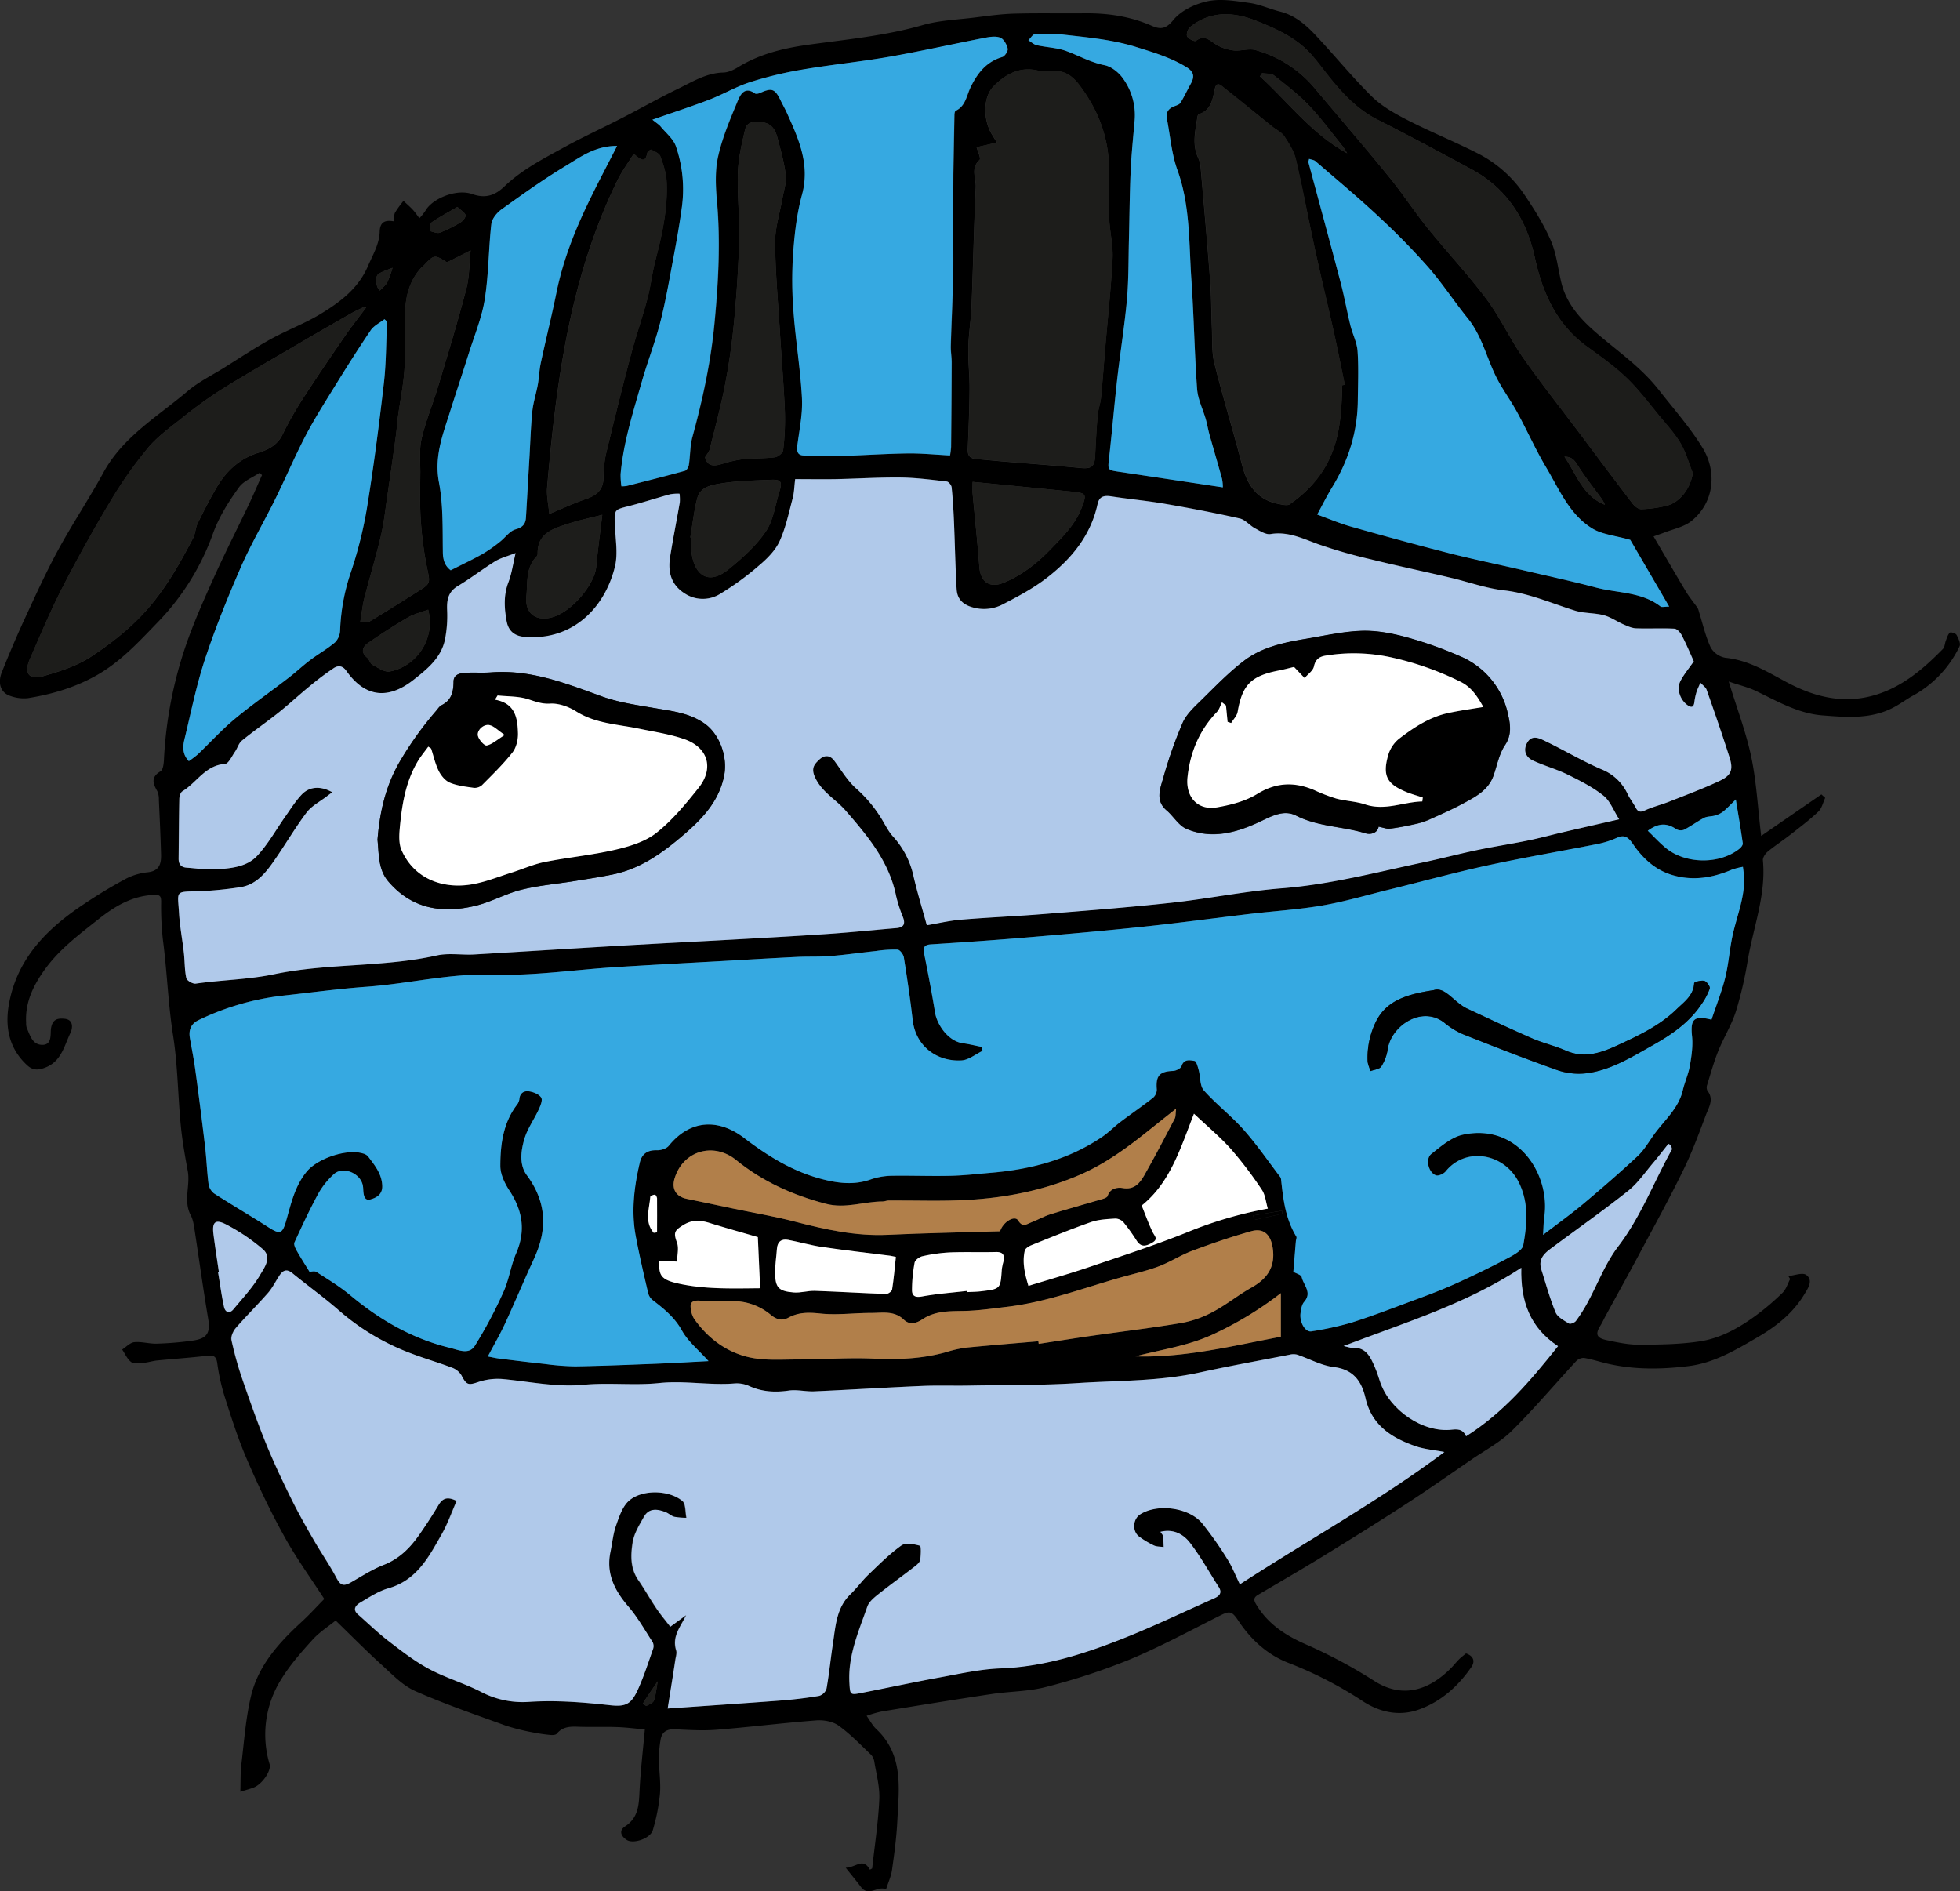 <svg xmlns="http://www.w3.org/2000/svg" viewBox="0 0 983.43 948.91"><rect x="0" y="0" width="983.43" height="948.91" fill="#333333" stroke="none"/><defs><style>.cls-1{fill:#36a9e1;}.cls-2{fill:#b0c9ea;}.cls-3{fill:#1d1d1b;}.cls-4{fill:#b17f4a;}.cls-5{fill:#fff;}</style></defs><g id="Warstwa_2" data-name="Warstwa 2"><g id="Warstwa_1-2" data-name="Warstwa 1"><path d="M829.67,269.15c5.64,9.63,10.85,18.69,16.24,27.64,1.72,2.87,3.91,5.46,5.83,8.21a6.38,6.38,0,0,1,.67,1.82c1.9,6.06,3.3,12.35,5.94,18.07a10.67,10.67,0,0,0,7.4,5.16c11.66,1.16,21.17,7.17,31.06,12.43,13.23,7,27.15,10.59,42,6.8,14.64-3.73,25.78-13.17,36.06-23.69.93-.95.92-2.77,1.46-4.15s1-3.06,2-4c.46-.42,2.9.3,3.34,1.11.95,1.73,2.2,4.35,1.53,5.74a55.44,55.44,0,0,1-23.49,24.82c-2.88,1.61-5.58,3.56-8.45,5.21-11.65,6.68-24.24,5.61-36.9,4.62-12.39-1-22.7-7.19-33.5-12.33-3.75-1.78-7.88-2.75-13.46-4.64,4,13.24,8.65,25.26,11.27,37.7s3.29,25.43,5,39.75l30.21-20.83,1.92,1.72c-1.1,2.33-1.67,5.22-3.41,6.88-4.3,4.1-9.09,7.71-13.79,11.38-3.82,3-7.91,5.65-11.65,8.73-1.22,1-2.54,3-2.41,4.39,1.63,17.24-4.72,33.25-7.55,49.78a193.64,193.64,0,0,1-6,26c-2.19,6.86-6.14,13.14-8.85,19.86-2.22,5.51-3.81,11.28-5.57,17a3.76,3.76,0,0,0,.11,2.91c3.45,4.34.69,8.38-.74,12.2-3.53,9.39-7,18.85-11.44,27.84-7,14.37-14.76,28.41-22.3,42.53-5.44,10.19-11.06,20.29-16.59,30.43-.87,1.59-1.59,3.27-2.56,4.8-2.73,4.35-2.09,6.3,3.25,7.42s10.83,2.28,16.24,2.25c10.22-.06,20.56-.16,30.62-1.72,10.37-1.62,19.62-6.86,28.07-13.1a123.94,123.94,0,0,0,13.18-11.26c1.79-1.76,2.57-4.55,3.8-6.87l-.91-1.51c3.06-.28,7.14-1.92,9-.55,3.73,2.82.74,6.86-1,9.78-5.7,9.42-14,16-23.5,21.52-10.94,6.38-21.78,12.86-34.54,14.43-13.85,1.7-27.77,1.9-41.51-1.42-3.67-.89-7.28-2.08-11-2.68a5.29,5.29,0,0,0-3.94,1.66c-10.77,11.63-21,23.8-32.26,34.93-5.79,5.72-13.34,9.68-20.15,14.36-11.06,7.59-22,15.3-33.29,22.61-13.85,9-27.87,17.73-41.95,26.37-10.58,6.5-21.34,12.7-32,19-2.74,1.61-1.81,3.25-.54,5.32,5.83,9.51,14.83,15.23,24.6,19.48a250.64,250.64,0,0,1,34.4,18.4c14.09,8.93,27.31,4.72,38.46-6.52,1.39-1.41,2.61-3,4-4.38,1-1,2.26-1.93,3.48-2.95,3.82,1.27,4.69,4,2.66,6.9-6.67,9.61-15.17,17.27-26.3,21.26-9.86,3.54-19.59,1.35-28-4.1a196.61,196.61,0,0,0-37.28-19.24c-10.62-4.07-19-11.69-25.32-21.27-3.33-5-4.44-4.92-9.53-2.35-15,7.54-29.73,15.52-45.16,21.93a322.89,322.89,0,0,1-41.82,13.7c-8.74,2.3-18.09,2.17-27.11,3.53-18.48,2.77-36.93,5.77-55.37,8.78a61.11,61.11,0,0,0-7.51,2.17c1.61,2.23,2.89,4.8,4.86,6.65,13.84,13,11.37,29.78,10.56,46.05-.41,8.25-1.52,16.48-2.68,24.67-.46,3.2-1.91,6.25-3,9.75-4-2.21-8.67,4-12.61-1.3-2.17-2.91-4.5-5.69-7.62-9.62,5.3-.1,8.64-5.33,12.14,1l1.14-.65c1.26-11.57,3.06-23.11,3.58-34.71.28-6.31-1.52-12.73-2.55-19.08a6.45,6.45,0,0,0-1.82-3.46c-5.26-5-10.29-10.28-16.14-14.44-2.9-2.07-7.47-2.86-11.16-2.57-16.71,1.28-33.35,3.37-50.06,4.71-6.88.55-13.87.08-20.79-.23-4-.18-6.54,1.23-7.21,5.14a57.4,57.4,0,0,0-.86,9.88c.05,5.76,1,11.58.54,17.28a95.21,95.21,0,0,1-3.59,18.28c-1.21,4.22-9.77,7.07-13.08,4.92-2.92-1.89-4.06-4.69-.84-6.79,6.95-4.53,6.93-11.27,7.29-18.35.5-9.86,1.67-19.68,2.63-30.28-4.43-.4-8.95-1-13.48-1.18-6-.22-12,0-17.92-.13-4.58-.06-9.27-.83-12.77,3.42-.54.66-2.11.75-3.16.65a85.59,85.59,0,0,1-9-1.32,103.8,103.8,0,0,1-13.48-3.38C238.41,860.26,223,855,208.25,848.45c-6.38-2.85-11.64-8.5-17-13.34-7.46-6.75-14.53-13.94-22.84-22-3.47,2.83-8.05,5.73-11.56,9.6-5.65,6.22-11.32,12.65-15.69,19.78a51.94,51.94,0,0,0-5.88,42.72c.92,3.24-3.72,10-8,11.68-1.68.67-3.45,1.1-6.69,2.12.17-5,0-9.41.52-13.75,1.37-11.43,2.17-23,4.81-34.18,3.65-15.41,14-26.83,25.43-37.31,3.89-3.57,7.45-7.5,11.36-11.48C156,791.9,148.67,781.85,142.7,771c-7-12.6-13.18-25.67-18.87-38.9C119.38,721.8,116,711,112.56,700.24A104.33,104.33,0,0,1,109,683.88c-.5-3.36-1.87-4-5-3.64-8.38,1-16.79,1.55-25.19,2.38-2.28.23-4.51,1-6.8,1.18-2.07.17-4.73.65-6.15-.37-2-1.44-3.08-4.14-4.56-6.3,2-1.3,4-3.48,6.09-3.69,3.72-.36,7.58.87,11.35.74a159.81,159.81,0,0,0,18.3-1.58c7.09-1.07,8.56-4.09,7.4-11C102,647.13,100,632.54,97.77,618c-.43-2.76-.77-5.74-2-8.12-3.93-7.29-.2-15-1.56-22.33-1.42-7.67-2.78-15.37-3.53-23.13-1.43-14.92-1.5-30-3.83-44.81-2.52-16-3-32.18-5.13-48.2a149.25,149.25,0,0,1-.86-18.93c0-2.86-.63-3.6-3.62-3.47-10.86.48-19.51,5.6-27.71,12.1-9.62,7.63-19.47,14.92-26.81,25-5.91,8.14-10.2,16.71-9.6,27.09a7.36,7.36,0,0,0,.27,2.46c1.66,3.75,2.82,8.58,7.82,8.61s4-5.37,4.36-8.09c.7-4.83,3.36-5.37,6.89-5,4.76.51,3.83,5.13,2.93,7-3.16,6.45-4.49,14.32-12.66,17.48-3.56,1.37-6.2,1.47-9-1.07-9.11-8.3-11.27-19-9.31-30.39,4-23.16,19.17-38.31,37.8-50.65C49,449,56.07,444.72,63.31,440.83a30.86,30.86,0,0,1,10.93-3.19c5.84-.66,6.7-4.46,6.57-9-.25-9.12-.68-18.24-1.1-27.35a9.89,9.89,0,0,0-.77-4.29c-2.2-3.85-3.39-7.05,1.6-10,1.29-.75,1.61-3.81,1.72-5.85a208.72,208.72,0,0,1,10.81-56.76c4-11.71,9.05-23.08,14.13-34.37,5.6-12.45,11.82-24.62,17.68-36.94,2.31-4.85,4.38-9.79,6.57-14.69l-1.12-1.21c-3.55,2.4-8.1,4.08-10.44,7.35-5.24,7.27-10,14.74-13.17,23.56a123.35,123.35,0,0,1-28,44.56c-9.23,9.58-18.15,19.25-29.92,26C37.89,344.89,26.22,348.33,14,350.3a19.8,19.8,0,0,1-8.84-1.12c-4.78-1.56-6.48-6.32-4.2-12,3.47-8.67,7.11-17.29,11-25.76,5.47-11.8,10.83-23.68,17-35.09,7.25-13.35,15.71-26,23-39.36,9.88-18,27.31-28.06,42.2-40.73,5.37-4.57,11.9-7.79,18-11.56,7.81-4.88,15.49-10,23.54-14.46C144,165.63,153,162.32,161,157.43c9.71-5.92,18.76-12.64,23.62-23.92,2.44-5.68,5.71-11,5.89-17.27.14-4.74,2.52-6,7.1-5.18.2-1.64,0-3.27.63-4.44a53.33,53.33,0,0,1,4.21-5.82c1.48,1.39,3,2.69,4.42,4.17s2.38,3,3.56,4.53a27.68,27.68,0,0,0,3.1-3.87C216.9,99.7,228.94,94.55,237,97.4c6.81,2.41,11.56.46,16-3.77,8.84-8.48,19.59-14,30.12-19.75,9.79-5.38,20-10,29.92-15.16,9.09-4.67,18-9.74,27.18-14.18,7.24-3.49,14.16-7.94,22.7-8.13,2.48-.06,5.16-1.32,7.36-2.67,10.91-6.7,22.92-9.58,35.44-11.31C424.87,19.78,444.18,18,463,12.59c8.33-2.4,17.29-2.69,26-3.77,6.57-.82,13.16-1.76,19.76-1.95,11.81-.33,23.64-.06,35.46-.18,11.53-.12,22.67,1.49,33.35,6.12,4,1.74,7,2.35,11-2.59S599.55,2,605.86.63c6.68-1.42,14.09-.13,21.06.85,5.16.72,10.07,3,15.17,4.29C649,7.45,654.32,11.68,659,16.52c9.91,10.38,18.94,21.62,29.12,31.71,4.95,4.9,11.38,8.59,17.67,11.81,11.63,6,23.81,10.89,35.47,16.82a62.21,62.21,0,0,1,23.67,20.91c5,7.39,9.79,15.06,13.29,23.2,2.82,6.56,3.49,14,5.24,21.07,2.47,9.89,8.83,17.3,16.18,23.8,11.07,9.8,23.36,17.86,32.79,29.95,7.49,9.59,15.68,18.77,22,29.19,6.73,11.14,6.18,26.59-5.55,36.28-3.9,3.23-9.64,4.24-14.56,6.24C832.91,268,831.52,268.49,829.67,269.15Zm29.08,242.49c2.28-6.86,5-13.71,6.78-20.8,1.69-6.71,2.18-13.71,3.56-20.51,2-9.89,6.24-19.32,6-29.66,0-1.92-.39-3.84-.6-5.76a37.1,37.1,0,0,0-5.49,1.4c-9.73,4.14-19.64,5.82-30,2.71-8.61-2.58-14.77-8.37-19.68-15.52-2.13-3.1-4-5-8-3.18a45,45,0,0,1-9.43,3.07c-18.53,3.67-37.16,6.82-55.61,10.83-16.81,3.66-33.43,8.23-50.15,12.34-10.93,2.7-21.78,5.89-32.85,7.79-11.87,2-24,2.75-35.93,4.17-17.92,2.11-35.8,4.56-53.75,6.45-19.62,2.07-39.29,3.78-59,5.43-15.84,1.33-31.69,2.39-47.54,3.42-3.55.23-4,1.75-3.36,4.85,2,9.76,3.84,19.55,5.44,29.38,1,6.12,6.58,14.44,14.05,15.42,3.12.41,6.19,1.19,9.28,1.8.17.66.35,1.31.52,2-3.52,1.67-7,4.58-10.58,4.79-12.39.69-23-7.18-24.5-20.24-1.2-10.52-2.76-21-4.43-31.48-.24-1.49-2-3.8-3.14-3.88a60.77,60.77,0,0,0-10.83.7c-7.74.83-15.46,1.94-23.22,2.57-5.44.44-10.93.14-16.38.41-13.44.66-26.87,1.46-40.31,2.22-17.08,1-34.16,1.84-51.23,2.92-20.37,1.3-40.79,4.42-61.09,3.74-21.57-.72-42.19,4.56-63.33,6.08-14.19,1-28.32,3-42.47,4.5A131.4,131.4,0,0,0,99.65,511.8c-3.87,1.82-5.08,4.95-4.39,9,.9,5.22,2,10.41,2.67,15.65q2.59,19.09,4.88,38.22c.76,6.41,1,12.88,1.8,19.27a7.42,7.42,0,0,0,2.74,4.8c9,5.82,18.28,11.23,27.31,17,5.72,3.66,7,3.39,8.88-3.17,2.48-8.68,4.32-17.54,10.37-24.8,5.48-6.58,20-11.52,28.08-9.08a5.14,5.14,0,0,1,2.58,1.39c3.33,4.46,7,8.68,7.21,14.81.2,4.55-3.22,6.14-5.94,6.89-3.18.89-3.49-2.54-3.61-5.1a11.38,11.38,0,0,0-.33-2.47c-1.65-6-10.12-9.13-14.45-5.07a39.61,39.61,0,0,0-7.72,9.65c-4.34,8-8.19,16.28-12,24.56-.46,1,.41,2.86,1.09,4.07,2,3.61,4.29,7.11,6.47,10.66.69,0,2.47-.55,3.48.09,5.78,3.72,11.71,7.32,17,11.71,14.73,12.29,30.91,21.69,49.65,26.28,4.33,1.06,9.81,3.85,12.85-1a224.9,224.9,0,0,0,14.36-27.05c2.78-6.13,3.64-13.12,6.33-19.3,4.93-11.36,3.22-21.48-3.42-31.56-2.35-3.57-4.52-8.14-4.51-12.25,0-10.62,1.36-21.23,8-30.26a6.49,6.49,0,0,0,1.53-3.08c.21-3.35,2.43-4.52,5.06-4.08,2.17.36,4.91,1.48,5.93,3.16.78,1.27-.43,4.09-1.3,6-2.28,4.93-5.61,9.49-7.13,14.62-1.78,6-2.72,13,1.21,18.29,8.65,11.68,10.39,24,5.46,37.35-1.42,3.83-3.28,7.5-4.93,11.25-3.87,8.73-7.6,17.53-11.64,26.17-2.49,5.32-5.44,10.42-8.47,16.16,2.23.44,3.8.85,5.4,1,7.74,1,15.48,1.93,23.24,2.75a124.31,124.31,0,0,0,15.27,1.19c13.36-.21,26.71-.77,40.07-1.29,8.71-.35,17.42-.86,26.76-1.33-5.06-5.66-10.3-9.86-13.31-15.3-3.69-6.64-9.06-11-14.75-15.33a6.65,6.65,0,0,1-2.24-3.53c-2.19-9.48-4.42-18.95-6.21-28.51-2.33-12.39-.85-24.69,2-36.83,1-4.42,3.88-6.42,8.65-6.25,2,.07,4.82-.77,6-2.23,10.78-13.26,24.93-13.74,37.85-3.9,11.57,8.83,23.75,16.41,37.81,20.28,8.27,2.28,16.82,3.54,25.42.58A34.09,34.09,0,0,1,446.85,590c10.06-.22,20.14.2,30.2,0,6.92-.17,13.84-1,20.75-1.57,19.83-1.7,38.63-6.66,55.31-18,3.26-2.21,6-5.12,9.18-7.5,5.39-4.08,11-7.9,16.3-12.07a5.6,5.6,0,0,0,1.88-4.14c-.59-6.88,1.35-9.08,8.16-9.34,1.5-.06,3.87-1.23,4.25-2.4,1.24-3.79,4.25-3,6.53-2.62.91.13,1.63,2.94,2.09,4.62.91,3.4.5,7.82,2.55,10.13,6.2,7,13.76,12.79,20,19.78,6.6,7.44,12.26,15.71,18.31,23.64a2.9,2.9,0,0,1,.49,1.39c1,9.92,2.24,19.78,7.62,28.56.33.54-.15,1.56-.22,2.37-.43,5.13-.84,10.27-1.26,15.32,1.34.81,3.93,1.48,4.19,2.66.88,4,5.37,7.73,1.23,12.43-1.2,1.36-1.55,3.67-1.81,5.61-.63,4.59,2.39,9.73,5.46,9.18a161.3,161.3,0,0,0,19.77-4.38c10-3.15,19.82-6.92,29.66-10.58,7.26-2.69,14.54-5.35,21.6-8.5,8.89-4,17.68-8.21,26.3-12.75,3.41-1.79,8.43-4.3,8.94-7.16,1.86-10.44,2.88-20.95-2.21-31.38-7.17-14.67-26.56-18.16-36.71-5.63-1,1.25-3.66,2.47-4.93,2-3.78-1.38-5.43-8.24-2.28-10.73,4.84-3.85,10.11-8.41,15.85-9.64,27.81-5.93,44,20.25,40.81,41.25-.38,2.53-.36,5.11-.61,9,7.51-5.76,14.16-10.51,20.4-15.74,9.18-7.69,18.25-15.55,27-23.73,3.32-3.1,5.68-7.24,8.37-11,5.15-7.12,12.22-13,14.35-22.09,1-4.17,2.83-8.16,3.55-12.36.84-4.84,1.58-9.9,1.08-14.74C848.1,511.47,849.81,509.36,858.75,511.64ZM812.42,411.08c-2.92-4.57-4.59-9.31-7.93-11.95-5.39-4.27-11.71-7.49-17.94-10.54-5.57-2.73-11.66-4.36-17.29-7-4.09-1.91-5-5.5-3-9,2.37-4.08,6-2.27,8.68-1,9.6,4.59,18.77,10.11,28.52,14.32a24.33,24.33,0,0,1,13.2,12.44c1.11,2.35,2.79,4.43,4,6.73s2.27,2.58,4.69,1.47c3.85-1.77,8-2.77,12-4.33,8.53-3.38,17.16-6.57,25.45-10.48,5.87-2.77,6.9-5.66,5-11.72-3.63-11.4-7.56-22.71-11.52-34-.45-1.27-1.9-2.19-3.12-3.54-.89,2.12-1.58,3.45-2,4.86a29,29,0,0,0-1,4.8c-.33,2.81-1.56,3-3.63,1.48-3.51-2.59-5.38-7.93-3.43-11.85,1.67-3.34,4.17-6.26,6.75-10-1.68-3.68-3.67-8.43-6-13-.74-1.44-2.39-3.31-3.72-3.38-6.39-.33-12.83.05-19.23-.18-2.12-.08-4.28-1.08-6.28-1.95-3.35-1.46-6.45-3.71-9.92-4.62-4.73-1.24-9.9-.89-14.54-2.34-11.78-3.67-23-8.72-35.58-10.15-9.08-1-17.91-4.26-26.88-6.36-13.17-3.09-26.41-5.87-39.53-9.12a253.88,253.88,0,0,1-27-7.76c-7.73-2.84-15-6.46-23.68-5-2.36.38-5.27-1.52-7.69-2.82-2.72-1.46-5-4.38-7.77-5-12.44-2.8-25-5.2-37.54-7.36-8.87-1.53-17.86-2.34-26.75-3.71-3.59-.55-6.16-.22-7.05,3.9-3.43,15.74-13.1,27.43-25.37,36.91-6.88,5.33-14.73,9.52-22.5,13.51a20.3,20.3,0,0,1-11.22,2.05c-7.7-1-11.29-4.24-11.62-9.78-.67-11.42-.86-22.88-1.35-34.31-.24-5.64-.58-11.27-1.16-16.87-.11-1.08-1.49-2.79-2.43-2.9-7.73-.87-15.48-1.88-23.23-2-10.74-.12-21.49.59-32.23.81-6.77.14-13.54,0-20.61,0-.47,3.78-.5,6.79-1.25,9.61-1.94,7.29-3.48,14.82-6.59,21.61-2.12,4.62-6.17,8.66-10.14,12a141.42,141.42,0,0,1-19.57,14.29,16.48,16.48,0,0,1-17.94-.13c-6.93-4.38-8.52-10.91-7.32-18.38,1.46-9.14,3.29-18.22,4.86-27.34a21.76,21.76,0,0,0-.14-4.33,22.23,22.23,0,0,0-4.64.28c-7,1.93-13.92,4.23-21,6s-7,1.58-6.81,8.85,1.69,14.64.07,21.36c-5,20.7-21.25,37.46-45.48,35.35-4.95-.43-8-3-8.87-7.77-1.23-6.65-1.62-13.14.9-19.72,1.63-4.23,2.23-8.86,3.58-14.57-4.23,1.67-7.53,2.46-10.27,4.15C242,285.6,236.1,290.21,229.7,294c-4.91,2.94-5.63,7-5.42,12.12a61.42,61.42,0,0,1-1.07,14.71c-1.9,9.23-8.88,14.83-15.85,20.32-12.78,10.07-24.36,8.64-33.62-4.51-2-2.79-4.23-2.81-6.37-1.41a144.8,144.8,0,0,0-12.12,9.12c-5.22,4.26-10.15,8.87-15.41,13.07-6.09,4.85-12.52,9.29-18.56,14.2-1.59,1.3-2.19,3.76-3.44,5.55-1.54,2.21-3.18,6-5,6.12-9.86.64-14.18,9.36-21.39,13.73-1,.59-1.52,2.58-1.55,3.93-.22,9.92-.23,19.85-.35,29.78,0,2.79,1.19,4.41,4,4.61,5,.34,10,1.16,14.91.84,7.28-.47,15.21-1.19,20.37-6.64,5.61-5.94,9.64-13.36,14.42-20.1,2.59-3.64,5-7.49,8-10.71,4-4.18,9.64-4.47,15.38-1.23-1,.76-1.85,1.36-2.66,2-3.47,2.69-7.67,4.82-10.22,8.2C148,415.51,143.05,424,137.45,432c-4.32,6.16-9.11,12.14-17.28,13.23a184.84,184.84,0,0,1-21.12,2c-11.48.21-9.86-.18-9.21,11.15.38,6.6,1.68,13.14,2.41,19.72.48,4.23.33,8.56,1.23,12.68.27,1.26,3.23,3,4.71,2.78,13.11-1.89,26.33-2,39.45-4.74,26.8-5.59,54.62-3.4,81.51-9.4,6-1.34,12.54-.15,18.8-.5,24.72-1.41,49.42-3,74.13-4.45,20.07-1.16,40.14-2.14,60.21-3.27,15.08-.84,30.16-1.68,45.22-2.73,10.76-.75,21.48-1.88,32.22-2.78,3.56-.3,4.64-1.9,3.4-5.3a73.77,73.77,0,0,1-3.5-10.79c-3.45-17.35-14.38-30.32-25.46-43-5-5.71-12-9.24-15.38-16.93-1.91-4.4,0-6.34,2.2-8.43,2.34-2.26,5.24-2.74,7.68.56,3.48,4.72,6.57,9.95,10.86,13.79A67,67,0,0,1,443,411.9c1.58,2.71,3.07,5.59,5.17,7.86a42.93,42.93,0,0,1,10.24,20c1.89,8.1,4.34,16.06,6.64,24.46,5.37-.9,11.19-2.3,17.08-2.8,13.55-1.14,27.14-1.68,40.69-2.77,21.63-1.74,43.28-3.37,64.85-5.72,18.52-2,36.86-5.8,55.41-7.25,24.26-1.9,47.6-8.06,71.21-13.06,8.9-1.88,17.71-4.22,26.62-6.08,8.46-1.77,17-3.07,25.48-4.8,5.94-1.2,11.8-2.81,17.7-4.18C793.25,415.46,802.45,413.37,812.42,411.08ZM335,857.26c19.84-1.4,38-2.6,56.22-4,6.6-.51,13.2-1.28,19.72-2.38a5.6,5.6,0,0,0,3.67-3.65c1.32-7.48,2.05-15.06,3.2-22.57,1.34-8.79,1.71-17.92,8.79-24.76,3.21-3.1,5.85-6.79,9.07-9.87,5.31-5.1,10.55-10.37,16.5-14.61,2.1-1.5,6.32-.69,9.27.13.7.2.52,4.73.14,7.17-.19,1.2-1.61,2.39-2.72,3.25-6,4.67-12.26,9.13-18.23,13.89-2.16,1.73-4.69,3.78-5.54,6.21-4.31,12.41-9.76,24.59-9,38.26.33,5.89.32,6.2,5.71,5.14,13.34-2.61,26.64-5.48,40-7.92,9.95-1.81,20-4.08,30-4.45,21.6-.77,41.71-7.14,61.43-14.94,15.53-6.15,30.62-13.41,45.88-20.21,2.57-1.14,4.2-2.73,2.23-5.77-4.81-7.46-9.06-15.35-14.52-22.3-3.17-4-8.11-7-14.67-5.31.68,1.08,1.23,1.58,1.3,2.13.2,1.82.23,3.67.32,5.51-1.65-.24-3.47-.13-4.92-.81a45.93,45.93,0,0,1-7.26-4.33c-3.76-2.68-3.39-8.94.55-11.36,8.8-5.41,24.43-3.34,31,4.67a177.76,177.76,0,0,1,12.59,17.91c2.35,3.68,3.94,7.85,6.27,12.63,34.82-22.61,70.5-42.26,102.61-66.41-5.15-1-10.17-1.36-14.76-3-11.78-4.16-21.69-10.44-24.79-23.93-1.92-8.37-5.95-14.47-15.91-15.68-6.32-.77-12.31-4.19-18.5-6.26a7.91,7.91,0,0,0-3.83.08c-15.07,2.93-30.19,5.67-45.2,8.94-20.1,4.39-40.59,4-60.92,5.27-17.78,1.16-35.65.93-53.48,1.24-8.2.15-16.42-.15-24.61.2-18.06.77-36.11,1.91-54.16,2.71-4.25.19-8.63-1-12.78-.39-6.94,1-13.43.63-19.88-2.28a15.13,15.13,0,0,0-7.23-1.3c-12.62,1-25.14-1.52-37.86-.19-12.5,1.3-25.3-.32-37.82.86-13.67,1.3-26.77-1.51-40.12-2.81a30.68,30.68,0,0,0-12.49,1.34c-5.42,1.84-6.24,1.8-8.9-3.33a9.41,9.41,0,0,0-4.82-3.79c-6.79-2.57-13.79-4.58-20.57-7.18a117.56,117.56,0,0,1-35.92-21.38c-7.54-6.61-15.73-12.46-23.49-18.82-2.85-2.33-4.74-1.46-6.46,1.13-1.94,2.89-3.47,6.12-5.73,8.72-5.24,6-11,11.61-16.17,17.63-1.36,1.56-2.59,4.29-2.2,6.12a176.87,176.87,0,0,0,5.57,19.93c3.66,10.7,7.45,21.38,11.71,31.85,3.8,9.34,8.12,18.48,12.58,27.54,3.5,7.12,7.44,14,11.4,20.93,3.65,6.35,7.86,12.38,11.29,18.83,2.11,4,3.51,4.69,7.62,2.33,5.3-3,10.51-6.42,16.16-8.62,7.7-3,13.08-8.34,17.63-14.78q5.31-7.5,10-15.39c2.15-3.58,4.7-4.06,9-1.94-2.54,5.74-4.55,11.52-7.51,16.76-6.43,11.36-12.52,23-26.73,27.08-5,1.42-9.56,4.48-14.11,7.16-2.16,1.27-4.08,3.35-1.1,6,5.06,4.43,9.89,9.16,15.21,13.24,6.56,5,13.17,10.18,20.4,14.06,8.42,4.51,17.8,7.21,26.29,11.6a45,45,0,0,0,23.95,4.94c13.62-.88,27.06.21,40.53,1.69,7.65.84,10.52-.33,13.87-7.62,3.08-6.7,5.32-13.79,7.78-20.77a4.34,4.34,0,0,0-.33-3.37c-3.85-6-7.36-12.26-12-17.61-7-8.1-11.41-16.61-9.1-27.58.92-4.38,1.3-8.94,2.77-13.12,1.55-4.4,3.17-9.48,6.42-12.43,6.49-5.87,20-5.68,26.87,0,1.79,1.48,1.43,5.56,2.06,8.45a34.81,34.81,0,0,1-6.08-.51c-1.55-.39-2.84-1.73-4.37-2.31-4.11-1.58-8.33-2.21-10.9,2.38-2.26,4-4.9,8.27-5.61,12.7-1,6.39-1.29,13.1,2.82,19,3.19,4.61,5.91,9.54,9.05,14.19,2.16,3.21,4.68,6.18,7,9.21l7.94-5.79c-2.78,5.89-7.15,10.62-5,17.63.45,1.45-.18,3.27-.43,4.89C337.69,840.73,336.43,848.51,335,857.26ZM311.79,244a18.23,18.23,0,0,0,2.66-.15c9.77-2.48,19.55-4.93,29.26-7.6.88-.24,1.78-1.84,2-2.93.72-4.73.57-9.67,1.83-14.24,5.11-18.6,9.2-37.4,11-56.61,2-20.51,3.11-41,1.26-61.68-.66-7.39-1-15.19.6-22.33,2.12-9.45,6-18.56,9.73-27.56,1.32-3.17,3.44-7.82,8.76-4,.55.39,1.87.06,2.66-.3,5.82-2.63,7.37-2.06,10.23,3.85,1,2.07,2.16,4.08,3.11,6.18,5.9,13.07,11.76,25.89,7.59,41.13-2.62,9.6-3.75,19.73-4.46,29.7a201.36,201.36,0,0,0,.21,29.06c1.07,14.47,3.48,28.84,4.24,43.31.41,7.82-1.28,15.78-2.31,23.65-.36,2.76-.13,4.87,3,5.05,5.59.33,11.22.51,16.81.35,11.77-.35,23.52-1.18,35.29-1.37,7.08-.11,14.18.62,21.49,1a37.53,37.53,0,0,0,.54-4.2q.19-21.21.29-42.43c0-2.78-.52-5.57-.44-8.35.33-12,1-23.91,1.17-35.87.18-11.26-.16-22.53-.07-33.8.13-15.36.44-30.71.72-46.07,0-.75.17-2,.63-2.19,5-2.38,5.43-7.57,7.48-11.8,3.38-7,7.88-12.85,15.92-15.19,1.28-.38,3-3,2.7-4.22-.48-2.07-2-4.78-3.72-5.47-2.28-.88-5.29-.41-7.87.09-15.88,3.09-31.68,6.67-47.61,9.45-14.51,2.53-29.2,4-43.72,6.44a191.91,191.91,0,0,0-26.36,6.33c-7.08,2.26-13.62,6.16-20.58,8.84-9,3.46-18.19,6.43-28.46,10,2.25,1.84,3.38,2.5,4.16,3.45,2.69,3.23,6.36,6.17,7.65,9.92a66.22,66.22,0,0,1,3,30.43c-1.15,8.62-2.69,17.2-4.3,25.75-2,10.69-3.83,21.45-6.53,32-2.58,10.08-6.4,19.83-9.26,29.84-4.36,15.27-9.25,30.45-10.66,46.41A38.73,38.73,0,0,0,311.79,244ZM818,270.88c-7.5-2.15-14.15-2.67-19.22-5.78-11.45-7-16.51-19.58-23.07-30.6-5.33-8.95-9.58-18.53-14.56-27.69-2.92-5.36-6.53-10.34-9.46-15.69-5.59-10.2-7.73-22-15.26-31.36-6.85-8.47-12.81-17.68-20-25.86a352.53,352.53,0,0,0-25.05-25.51C681.24,98.89,670.53,90,660,80.85c-.75-.65-2-.74-3.17-1.15-.17.89-.42,1.4-.31,1.81,5.41,20.2,10.92,40.37,16.24,60.6,1.84,7,3.08,14.14,4.8,21.17,1.06,4.33,3.29,8.51,3.59,12.85.58,8.31.21,16.68.12,25-.17,15.57-4.66,29.86-12.74,43.13-2.79,4.57-5.17,9.39-7.64,13.91,5.88,2.11,11.36,4.45,17,6.06,16.35,4.62,32.74,9.12,49.2,13.32,11.83,3,23.8,5.47,35.7,8.22,12.65,2.94,25.36,5.67,37.91,9,10.87,2.89,22.85,2.09,32.43,9.51.66.52,2.07.07,4.38.07C830.47,292.23,823.9,281,818,270.88Zm-328-197c.49,2,2.29,5.62,1.46,6.39-4.62,4.23-1.68,9.19-1.89,13.65-.93,19.84-1.33,39.7-2.11,59.55-.28,7-1.45,13.93-1.62,20.9s.68,13.9.63,20.84c-.08,10.08-.5,20.15-.91,30.22-.13,3.12,1.1,4.66,4.19,4.91,4.47.36,8.92.84,13.38,1.21,12.95,1.09,25.91,2,38.84,3.27,5.57.55,7.23-.52,7.5-6.06.34-6.74.66-13.49,1.25-20.21.26-3.05,1.39-6,1.7-9.06.82-8.28,1.4-16.59,2.11-24.89,1.27-15,2.92-30,3.68-45,.34-6.67-1.46-13.42-1.7-20.15-.33-9.55.29-19.15-.25-28.69-.81-14.25-6.3-27-14.86-38.25-3.12-4.12-7.29-7.3-13.14-6.84a23,23,0,0,1-7.27-.17c-9.24-2.32-16.57,1.81-22.43,7.75-5.56,5.64-5.25,17.08-.91,24.17l2.52,4.14Zm183.4,119.43,1.32-.24c-1.8-8.69-3.5-17.41-5.43-26.08-3.14-14.11-6.57-28.16-9.64-42.29-3.24-14.87-6-29.85-9.45-44.66-1-4.13-3.44-8-5.85-11.64-1.39-2.08-4.06-3.28-6.11-4.93-8.37-6.74-16.69-13.54-25.11-20.21-1.66-1.32-3-1.61-3.63,1.46-1.09,5-1.76,10.63-8,12.57-.33.11-.62.8-.69,1.25-1,6.85-2.86,13.7.28,20.52a14.72,14.72,0,0,1,1.28,4.72c1.68,19.16,3.38,38.32,4.83,57.5.58,7.76.5,15.57.84,23.35.26,5.91-.16,12,1.25,17.67,4.26,17.09,9.48,33.93,13.89,51,2.6,10.07,7.5,17.49,18.31,19.58,1.86.36,4.41,1,5.65.15,7.44-5.25,13.83-11.55,18.3-19.69C672.42,220.75,673.11,207.06,673.46,193.26Zm175.91,44c-2-5-3.41-10.25-6.08-14.82-2.8-4.8-6.69-9-10.26-13.32-5.45-6.58-10.57-13.52-16.7-19.41s-13.18-10.87-20.09-15.9C781,162.72,774,147.07,770.12,129.31,765.88,110,756,94.38,738.05,84.79,722.5,76.46,707,68,691.24,60.09,681.17,55,673.87,47.2,667,38.69c-3.09-3.85-6-7.89-9.29-11.56-7.47-8.31-17.55-12.77-27.55-16.74C619,6,607.45,5.3,597.21,13.5c-1.15.92-2.09,3.56-1.58,4.74S599.36,21,600,20.51c4.73-3.49,7.44.38,10.9,2.26a22.14,22.14,0,0,0,8.21,2.55c3.59.34,7.52-1.11,10.85-.19a59.19,59.19,0,0,1,29.91,19.42C672.34,59.38,685,74.08,697.22,89.09c6.7,8.22,12.49,17.17,19.15,25.42,9.68,12,20.28,23.26,29.5,35.58,6.86,9.17,11.68,19.85,18.25,29.26,9.16,13.1,19.12,25.65,28.73,38.43,8.72,11.61,17.39,23.26,26.21,34.79,1.05,1.36,3,3,4.47,2.92a60.61,60.61,0,0,0,12.78-1.76C843.14,252,848.34,244.7,849.37,237.24ZM194.2,161.33l-1.29-1.19c-2.34,1.84-5.32,3.24-6.91,5.58-6.41,9.47-12.5,19.16-18.51,28.89-4.94,8-10,16-14.32,24.3-5.37,10.32-9.92,21.07-15.07,31.52-5.66,11.46-12.18,22.52-17.28,34.22-6.6,15.14-12.81,30.52-18,46.19-4.34,13.12-7,26.8-10.31,40.27-.88,3.66-1,7.42,2.24,10.79a50.15,50.15,0,0,0,4.5-3.41c6.23-5.95,12-12.38,18.66-17.87,8.76-7.29,18.16-13.83,27.21-20.79,3.76-2.89,7.25-6.14,11-9s8.25-5.37,12-8.55a9,9,0,0,0,2.53-6,101.5,101.5,0,0,1,5.15-28.45A211.42,211.42,0,0,0,184,255.41c3.41-20.88,6.12-41.89,8.55-62.91C193.79,182.19,193.71,171.73,194.2,161.33Zm-10.52-7-.43-.62c-2.44,1.21-4.95,2.31-7.31,3.65q-13.38,7.64-26.67,15.42c-12.9,7.57-25.9,15-38.59,22.92a218.29,218.29,0,0,0-19.61,14.26c-5.94,4.71-12.27,9.26-17,15a212.13,212.13,0,0,0-18.66,26.61Q42.61,272.89,31.24,295c-6,11.63-11,23.72-16.25,35.71-3,7-.56,10.59,6.52,8.61,8.38-2.35,17.09-5.13,24.25-9.86,10.54-7,20.45-14.75,29-24.7,9.16-10.69,15.75-22.51,22.12-34.7,1.18-2.26,1.18-5.12,2.3-7.42,2.89-5.93,5.92-11.8,9.2-17.51,4.93-8.56,11.63-15,21.43-18,4.86-1.51,9.39-3.84,11.92-9a169.19,169.19,0,0,1,9.75-17.32c6.79-10.54,13.84-20.92,20.95-31.25C176,164.31,179.91,159.36,183.68,154.31Zm126-81.1c-11.23,0-18.58,5.72-26.14,10.27-11,6.63-21.46,14.14-31.89,21.63-2.32,1.67-4.79,4.71-5.09,7.36-1.42,12.57-1.35,25.33-3.31,37.79-1.45,9.17-5.14,18-7.95,26.92-3.11,9.9-6.4,19.75-9.53,29.65-3.62,11.43-7.92,22.4-5.48,35.21,2.17,11.43,1.78,23.4,1.95,35.13.06,4.06,1.15,6.89,3.94,9,5.49-2.79,10.78-5.27,15.87-8.13a74,74,0,0,0,8.76-6.12c2.69-2.06,4.9-5.41,7.87-6.27,3.65-1,5-2.72,5.24-6,.57-9.5,1.1-19,1.65-28.5.48-8.19.72-16.4,1.52-24.55.45-4.57,1.95-9,2.77-13.57.64-3.57.72-7.26,1.48-10.8,2.53-11.79,5.45-23.5,7.86-35.32,3.23-15.83,9.06-30.71,16-45.17C299.66,92.39,304.51,83.27,309.63,73.21ZM613.57,244.53a22.3,22.3,0,0,0-.39-4.24c-2-7.44-4.24-14.85-6.33-22.29-.7-2.53-1.12-5.14-1.84-7.66-1.45-5.06-4-10-4.35-15.15-1.32-18.32-1.6-36.72-2.88-55.05s-.54-37-7-54.83c-2.95-8.16-3.59-17.14-5.28-25.75-.62-3.14.76-5.08,3.63-6.21,1.14-.45,2.62-.87,3.18-1.77,1.91-3.09,3.43-6.43,5.2-9.61,2.06-3.72,1.45-6.1-2.5-8.47-7.76-4.67-16.15-7.16-24.72-9.85-12.38-3.89-25-4.9-37.67-6.37a73,73,0,0,0-13.31-.13c-1.16.08-2.21,2-3.31,3.07,1.41.85,2.71,2.13,4.22,2.47,4.94,1.11,10.21,1.21,14.88,2.95,6.36,2.35,12.23,5.7,19.1,7.07,3.44.68,7.15,3.67,9.27,6.66a31.38,31.38,0,0,1,5.84,21.17c-.71,8.48-1.59,17-2,25.46-.51,11.54-.57,23.09-.87,34.63-.27,10-.15,20-1,29.86-1.2,13.19-3.34,26.29-4.84,39.45s-2.59,26.42-4.08,39.6c-.72,6.4-.94,6.31,5.37,7.24C579,239.32,596.05,241.9,613.57,244.53ZM521,673l.17,1.3c8.75-1.34,17.5-2.76,26.27-4,15.23-2.18,30.53-4,45.69-6.54a53,53,0,0,0,15.74-5.67c6.6-3.51,12.49-8.35,19-12,8.07-4.51,12.17-10.5,10.69-20.08-1-6.41-4.46-10-10.7-8.25-10,2.77-19.85,6.18-29.58,9.81-5.86,2.19-11.22,5.74-17.09,7.92-6.28,2.33-12.89,3.78-19.35,5.63-18.74,5.34-37.06,12.29-56.57,14.59-7,.83-14.05,1.88-21.09,2.06-7.4.19-14.72-.2-21.29,4.15-3,2-6.33,3.18-9.45.2-4.79-4.59-10.76-3.32-16.38-3.33-8.48,0-17,1.18-25.4.3-5.85-.62-10.9-.75-16.2,2.13-2.75,1.49-5.64,1.17-8.86-1.59a29.61,29.61,0,0,0-14-6.38c-7.17-1.12-14.63-.33-21.95-.66-3.1-.14-4.53.85-4.07,3.88a12.5,12.5,0,0,0,1.61,5.15c6.85,9.76,16.13,16.78,27.61,19.39,7.8,1.77,16.2,1.13,24.34,1.12,12.65,0,25.33-1,37.95-.43s24.74.12,36.82-3.31a58.64,58.64,0,0,1,10.15-2.23C497,675,509,674.07,521,673ZM275.6,257.88c7.19-3,12.87-5.62,18.77-7.63,5.22-1.79,8.32-4.65,8.47-10.45A57.6,57.6,0,0,1,304,228c4-16.55,8.07-33.08,12.42-49.54,2.52-9.56,5.82-18.9,8.36-28.45,1.71-6.41,2.4-13.08,4.07-19.5,3.37-12.89,6.23-25.85,5.6-39.23-.21-4.35-1.66-8.74-3.18-12.87-.55-1.49-2.91-2.41-4.59-3.31-.29-.15-1.81,1-1.93,1.67-1,5.49-3.47,3.24-6.81.43-2.74,4.43-5.76,8.49-8,13-24,48.77-30.91,101.5-35.47,154.74C274.2,249,275.2,253.24,275.6,257.88Zm460,462.77c18.71-11.8,32.64-28.26,46.07-45.23-14-9.21-18.86-22.33-18.41-39.34-27.7,18.18-58.19,27.42-89.17,39.26,2.4.53,3.3.95,4.17.89,7.12-.5,9.37,4.7,11.57,9.87,1,2.28,1.73,4.66,2.5,7,4.64,14.25,21.45,26,36.22,24.21C732.68,716.84,734.31,717.89,735.62,720.65ZM590.12,556.26C585,560.33,581,563.49,577,566.71c-11.1,9-22.36,17.33-35.77,23-17.83,7.61-36.32,11.21-55.37,12.31-13.3.77-26.68.22-40,.31-1,0-1.95.49-2.93.49-9.5,0-18.63,3.75-28.51,1.16-16.57-4.34-31.78-11.15-45-21.93-11.27-9.16-26.67-4.79-30.91,9.21-1.61,5.31.73,9.14,6.09,10.23,7.78,1.57,15.53,3.26,23.29,4.88,10.36,2.17,20.81,3.92,31,6.57,15.27,3.95,30.5,7.34,46.46,6.61,18.92-.88,37.87-1.22,56.48-1.78,1.63-5,7.45-8.09,9.05-5.45,2.29,3.78,4.35,1.77,6.54,1,3.25-1.2,6.3-3,9.59-4.05,8-2.5,16.06-4.68,24.07-7.07,1.7-.51,4.38-1.05,4.72-2.15,1.24-4.06,5.4-4.33,7.36-4,5.94,1.09,8.72-2.37,11-6.31,5.36-9.36,10.31-18.95,15.32-28.51C590,560.26,589.79,558.89,590.12,556.26ZM353.77,229.43c1.08,4.52,4.27,4.55,8.09,3.47a65,65,0,0,1,10.55-2.46c5.42-.58,10.94-.34,16.34-1,1.58-.19,4-2.13,4.19-3.48a128,128,0,0,0,.89-19.17c-.55-13.23-1.66-26.43-2.47-39.66-.93-15.18-2.35-30.36-2.44-45.55-.05-7.46,2.45-14.92,3.74-22.39.65-3.7,2-7.5,1.59-11.11-.59-5.72-2.17-11.36-3.63-16.95-1.32-5.08-2.43-9.63-9.87-10-4.27-.19-6.22,1-6.91,3.92-1.66,7.06-3.36,14.27-3.6,21.47-.38,11.23.9,22.52.63,33.76-.34,13.55-1.24,27.1-2.5,40.6-1,10.64-2.48,21.27-4.5,31.76-2.12,11-5.07,21.88-7.78,32.78C355.75,226.77,354.66,227.93,353.77,229.43Zm-173,82.48c1.53,0,3.52.61,4.72-.1,8.36-5,16.56-10.25,24.82-15.41,5.82-3.64,5.51-4.13,4.05-11.09a177.48,177.48,0,0,1-3.21-24.1c-.56-8-.3-16.16-.25-24.25,0-5.67-.59-11.56.68-17,2.06-8.8,5.61-17.23,8.22-25.91,4.89-16.27,9.86-32.53,14.16-49,1.63-6.18,1.5-12.83,2.19-19.41l-11.87,6c-6.37-4-6.37-4-11.81,1.74-.22.24-.56.37-.79.61-6.62,7.05-8.48,15.66-8.42,25,.06,8.89.26,17.82-.34,26.68-.52,7.7-2.12,15.33-3.17,23-.47,3.45-.68,6.93-1.16,10.38q-2.13,15.51-4.39,31c-.93,6.33-1.62,12.74-3.11,19-2.49,10.43-5.61,20.72-8.28,31.11C181.89,303.79,181.52,307.57,180.78,311.91Zm392.06,293c1.93,4.78,3.47,9.12,5.45,13.25,1,2.1,3.1,3.55-.42,5.47-3.1,1.7-5.41,2.2-7.59-1.16a93.26,93.26,0,0,0-6.58-9.17,5.72,5.72,0,0,0-4.1-1.91c-4.11.27-8.41.44-12.24,1.78-10.1,3.53-20,7.61-29.94,11.6-1.3.52-3.06,1.64-3.3,2.77-1.35,6.06.12,11.86,1.84,17.62,10.6-3.26,20.62-6.09,30.46-9.43,16.81-5.71,33.73-11.18,50.16-17.85a200.9,200.9,0,0,1,39.52-11.48c-.93-3.13-1.17-6.8-3-9.43a192.63,192.63,0,0,0-15.52-20.4c-5.4-6.06-11.72-11.29-18.55-17.75C592.25,576.3,587.15,593.42,572.84,604.89ZM488,241.77c0,2-.15,3.95,0,5.85,1.11,12.27,2.47,24.52,3.38,36.81.56,7.5,5.1,10.85,12.12,8,9.08-3.72,16.62-9.57,23.47-16.65,6.29-6.5,12.67-12.67,15.93-21.44,2.31-6.23,2.15-6.93-4.64-7.61C521.73,245.05,505.16,243.45,488,241.77ZM838.43,574.66l-1.31-.74c-2.63,3.29-5.17,6.64-7.89,9.84-4,4.68-7.55,10-12.29,13.73-12.1,9.62-24.76,18.53-37.17,27.75-3.95,2.94-8.33,5.73-6.38,11.84,2.28,7.18,4.26,14.5,7.15,21.44,1,2.4,4.22,4,6.7,5.56.68.42,2.85-.42,3.5-1.31a77.09,77.09,0,0,0,5.82-9.2c5.1-9.39,8.93-19.73,15.33-28.1,11.43-15,17.91-32.4,26.9-48.55C839.08,576.4,838.57,575.43,838.43,574.66Zm-492.07-305,.41.08c0,1.5,0,3,0,4.49.22,11.35,6.62,21.31,18.91,11.32,6.85-5.56,13.69-11.7,18.58-18.91,3.84-5.66,4.72-13.34,6.85-20.14,1.53-4.87.76-6-4.48-5.77-8.27.37-16.63.49-24.77,1.81-4.53.74-10.44,1.6-11.95,7.23C348.17,256.27,347.5,263,346.36,269.68ZM302.19,258.3c-6.59,1.7-11.74,2.74-16.69,4.37-7.64,2.52-16,4.58-15.73,15.35a2.09,2.09,0,0,1-.64,1.3c-5.42,5.63-4.34,13.09-5,19.79-.86,8.4,4.39,12.61,12.22,10.8,10.37-2.4,22-16.76,22.8-25.41C299.91,276.33,301,268.2,302.19,258.3Zm78.06,362.42c-8.26-2.4-16.35-4.65-24.37-7.13-4.59-1.42-8.61-1.7-13.13,1.11s-4.95,3.75-3.07,8.93c1,2.76,0,6.23-.05,9.38l-7.84-.46a5.25,5.25,0,0,0-1,.12c-.43,7.14.81,9.38,9.21,11.27,13.29,3,26.87,2.57,41.35,2.43C381,637.24,380.61,628.8,380.25,620.72Zm69.26,9.94c-1.56-.32-2.2-.49-2.85-.58-11.43-1.45-22.89-2.74-34.29-4.41-5.68-.83-11.24-2.47-16.9-3.53-3.39-.64-5.42.87-5.68,4.49-.28,4-.94,7.91-.91,11.87.05,7.52,1.68,9.36,9.33,10,3.5.29,7.1-.91,10.63-.8,11.91.4,23.82,1.15,35.74,1.56,1,0,2.88-1.3,3-2.2C448.45,641.71,448.9,636.33,449.51,630.66Zm35.7,17.06.05.59c2.3-.13,4.62-.13,6.9-.4,9.85-1.16,9.82-1.19,10.46-10.92a27.55,27.55,0,0,1,.8-3.88c.65-3.16.09-5-3.87-4.91-7.69.24-15.41-.11-23.1.2a80.84,80.84,0,0,0-13.65,1.92c-1.52.33-3.67,1.91-3.92,3.22a76.2,76.2,0,0,0-1.31,13.73c0,3,1.63,3.86,5,3.24C470.06,649.14,477.67,648.6,485.21,647.72Zm341.57-230.9c3.16,3.08,5.8,5.94,8.74,8.44,9.87,8.39,27.22,8.63,37.24.58.79-.63,1.76-1.87,1.64-2.69-.95-6.89-2.14-13.75-3.49-22-2.76,2.67-4.47,4.54-6.41,6.12a11.78,11.78,0,0,1-4,1.93c-1.78.54-3.87.35-5.47,1.17-3.49,1.8-6.67,4.2-10.16,6A4.62,4.62,0,0,1,841,416C836.43,412.91,832.23,412.8,826.78,416.82ZM109.84,638.38l-.44.06c1,5.8,1.75,11.64,3,17.37.58,2.63,2.71,3.58,4.73,1.13,4.64-5.6,9.72-11,13.35-17.21,2.1-3.6,6.19-8.84,1.3-13a97.28,97.28,0,0,0-18.52-12.44c-5.34-2.72-6.93-1-6.17,5C107.91,625.66,108.92,632,109.84,638.38Zm532.83,10.46a176.47,176.47,0,0,1-34.44,20.85c-12.4,5.69-25.58,7.42-38.5,10.87,25.13.74,49.24-5.4,72.94-9.85ZM214.84,305.9c-3.53,1.33-7.21,2.17-10.32,4-6.81,4-13.44,8.27-19.91,12.78-2.74,1.9-3.73,4.61-.37,7.34,1.11.9,1.45,2.91,2.61,3.53,2.77,1.48,6.06,3.84,8.7,3.37C208.05,334.71,218.76,321.47,214.84,305.9Zm461.1-229a37.28,37.28,0,0,0-2.21-3.44c-5.61-6.91-10.89-14.15-17-20.58-5.28-5.53-11.43-10.28-17.47-15-1.43-1.11-4-.82-6-1.17l-1.06,1.64C646.48,51.42,658.19,67.22,675.94,76.89ZM229.51,103.83c-4.67,2.73-8.93,5-12.86,7.7-.92.64-.72,2.91-1,4.42,1.68.31,3.62,1.31,5,.8a65.84,65.84,0,0,0,10.47-5.2c1.19-.7,2.66-2.53,2.47-3.57C233.33,106.72,231.49,105.74,229.51,103.83ZM805.23,253.26a18.07,18.07,0,0,0-1.31-2.6c-4.12-5.72-8.56-11.24-12.32-17.19-1.59-2.5-2.84-4.34-6.63-4.33C791.11,238.26,794.22,248.84,805.23,253.26ZM328,618.58l1.71-.23c0-5.71,0-11.42,0-17.12,0-.66-.74-1.86-1.05-1.83-.84.07-2.29.62-2.33,1.07C325.78,606.6,323.18,613,328,618.58ZM190.58,145.79c1.29-1.39,2.93-2.61,3.79-4.24a51.18,51.18,0,0,0,2.59-7.19c-2.37,1-4.92,1.7-7,3.08C188,138.71,188.62,144.24,190.58,145.79ZM330,843.6c-2.36,3.47-4,5.81-5.55,8.17-.67,1-1.28,2.05-1.92,3.08.65.36,1.53,1.19,1.92,1,1.35-.66,3.23-1.42,3.65-2.59C329.06,850.62,329.26,847.71,330,843.6ZM628.8,609.88l.5,2.24L643.45,609l-.22-1.55Z"/><path class="cls-1" d="M858.75,511.64c-8.94-2.28-10.65-.17-9.77,8.3.5,4.84-.24,9.9-1.08,14.74-.72,4.2-2.58,8.19-3.55,12.36-2.13,9.13-9.2,15-14.35,22.09-2.69,3.74-5,7.88-8.37,11-8.76,8.18-17.83,16-27,23.73-6.24,5.23-12.89,10-20.4,15.74.25-3.93.23-6.51.61-9,3.14-21-13-47.18-40.81-41.25-5.74,1.23-11,5.79-15.85,9.64-3.15,2.49-1.5,9.35,2.28,10.73,1.27.47,3.91-.75,4.93-2,10.15-12.53,29.54-9,36.71,5.63,5.09,10.43,4.07,20.94,2.21,31.38-.51,2.86-5.53,5.37-8.94,7.16-8.62,4.54-17.41,8.78-26.3,12.75-7.06,3.15-14.34,5.81-21.6,8.5-9.84,3.66-19.66,7.43-29.66,10.58A161.3,161.3,0,0,1,658,668c-3.07.55-6.09-4.59-5.46-9.18.26-1.94.61-4.25,1.81-5.61,4.14-4.7-.35-8.41-1.23-12.43-.26-1.18-2.85-1.85-4.19-2.66.42-5,.83-10.19,1.26-15.32.07-.81.55-1.83.22-2.37-5.38-8.78-6.58-18.64-7.62-28.56a2.9,2.9,0,0,0-.49-1.39c-6.05-7.93-11.71-16.2-18.31-23.64-6.21-7-13.77-12.79-20-19.78-2-2.31-1.64-6.73-2.55-10.13-.46-1.68-1.18-4.49-2.09-4.62-2.28-.33-5.29-1.17-6.53,2.62-.38,1.17-2.75,2.34-4.25,2.4-6.81.26-8.75,2.46-8.16,9.34a5.6,5.6,0,0,1-1.88,4.14c-5.32,4.17-10.91,8-16.3,12.07-3.15,2.38-5.92,5.29-9.18,7.5-16.68,11.32-35.48,16.28-55.31,18-6.91.59-13.83,1.4-20.75,1.57-10.06.24-20.14-.18-30.2,0a34.09,34.09,0,0,0-10.17,1.92c-8.6,3-17.15,1.7-25.42-.58-14.06-3.87-26.24-11.45-37.81-20.28-12.92-9.84-27.07-9.36-37.85,3.9-1.18,1.46-4,2.3-6,2.23C324.83,577,322,579,321,583.45c-2.84,12.14-4.32,24.44-2,36.83,1.79,9.56,4,19,6.21,28.51a6.65,6.65,0,0,0,2.24,3.53c5.69,4.37,11.06,8.69,14.75,15.33,3,5.44,8.25,9.64,13.31,15.3-9.34.47-18.05,1-26.76,1.33-13.36.52-26.71,1.08-40.07,1.29a124.31,124.31,0,0,1-15.27-1.19c-7.76-.82-15.5-1.79-23.24-2.75-1.6-.2-3.17-.61-5.4-1,3-5.74,6-10.84,8.47-16.16,4-8.64,7.77-17.44,11.64-26.17,1.65-3.75,3.51-7.42,4.93-11.25,4.93-13.4,3.19-25.67-5.46-37.35-3.93-5.31-3-12.29-1.21-18.29,1.52-5.13,4.85-9.69,7.13-14.62.87-1.88,2.08-4.7,1.3-6-1-1.68-3.76-2.8-5.93-3.16-2.63-.44-4.85.73-5.06,4.08a6.49,6.49,0,0,1-1.53,3.08c-6.64,9-8,19.64-8,30.26,0,4.11,2.16,8.68,4.51,12.25,6.64,10.08,8.35,20.2,3.42,31.56-2.69,6.18-3.55,13.17-6.33,19.3a224.9,224.9,0,0,1-14.36,27.05c-3,4.82-8.52,2-12.85,1-18.74-4.59-34.92-14-49.65-26.28-5.26-4.39-11.19-8-17-11.71-1-.64-2.79-.09-3.48-.09-2.18-3.55-4.43-7.05-6.47-10.66-.68-1.21-1.55-3.07-1.09-4.07,3.8-8.28,7.65-16.56,12-24.56a39.61,39.61,0,0,1,7.72-9.65c4.33-4.06,12.8-.91,14.45,5.07a11.38,11.38,0,0,1,.33,2.47c.12,2.56.43,6,3.61,5.1,2.72-.75,6.14-2.34,5.94-6.89-.26-6.13-3.88-10.35-7.21-14.81a5.14,5.14,0,0,0-2.58-1.39c-8.11-2.44-22.6,2.5-28.08,9.08-6,7.26-7.89,16.12-10.37,24.8-1.87,6.56-3.16,6.83-8.88,3.17-9-5.78-18.3-11.19-27.31-17a7.42,7.42,0,0,1-2.74-4.8c-.82-6.39-1-12.86-1.8-19.27q-2.25-19.12-4.88-38.22c-.71-5.24-1.77-10.43-2.67-15.65-.69-4,.52-7.17,4.39-9a131.4,131.4,0,0,1,41.84-12.24c14.15-1.54,28.28-3.48,42.47-4.5,21.14-1.52,41.76-6.8,63.33-6.08,20.3.68,40.72-2.44,61.09-3.74,17.07-1.08,34.15-2,51.23-2.92,13.44-.76,26.87-1.56,40.31-2.22,5.45-.27,10.94,0,16.38-.41,7.76-.63,15.48-1.74,23.22-2.57a60.77,60.77,0,0,1,10.83-.7c1.17.08,2.9,2.39,3.14,3.88,1.67,10.46,3.23,21,4.43,31.48,1.49,13.06,12.11,20.93,24.5,20.24,3.6-.21,7.06-3.12,10.58-4.79-.17-.65-.35-1.3-.52-2-3.09-.61-6.16-1.39-9.28-1.8-7.47-1-13.06-9.3-14.05-15.42-1.6-9.83-3.48-19.62-5.44-29.38-.63-3.1-.19-4.62,3.36-4.85,15.85-1,31.7-2.09,47.54-3.42,19.67-1.65,39.34-3.36,59-5.43,17.95-1.89,35.83-4.34,53.75-6.45,12-1.42,24.06-2.13,35.93-4.17,11.07-1.9,21.92-5.09,32.85-7.79,16.72-4.11,33.34-8.68,50.15-12.34,18.45-4,37.08-7.16,55.61-10.83a45,45,0,0,0,9.43-3.07c4-1.78,5.89.08,8,3.18,4.91,7.15,11.07,12.94,19.68,15.52,10.38,3.11,20.29,1.43,30-2.71a37.1,37.1,0,0,1,5.49-1.4c.21,1.92.56,3.84.6,5.76.23,10.34-4,19.77-6,29.66-1.38,6.8-1.87,13.8-3.56,20.51C863.75,497.93,861,504.78,858.75,511.64ZM719.28,496.83c-14,2.1-23.83,5.49-28.95,15.89a41,41,0,0,0-4.14,19.52c.06,1.75.94,3.46,1.44,5.19,1.86-.72,4.52-.92,5.41-2.28a22,22,0,0,0,3.24-8.67c1.65-11.64,17.08-22.23,28.45-13.29a38.43,38.43,0,0,0,9.2,5.7c15.69,6.22,31.41,12.38,47.31,18a33.08,33.08,0,0,0,14.46,1.66c12.25-1.45,22.66-8,33.17-13.88,9.57-5.37,18.64-11.46,24.87-20.84a31.69,31.69,0,0,0,4.12-7.82c.31-1-1.48-3.49-2.71-3.83-1.56-.43-5.07.57-5.1,1.09-.32,6.29-5.06,9.46-8.88,13.18-8.53,8.3-19.17,13.24-29.81,18.15-8.29,3.82-16.56,6.57-25.74,2.55-5.43-2.39-11.33-3.71-16.77-6.08-11-4.8-21.85-9.93-32.72-15C729.52,503,725.05,494.82,719.28,496.83Z"/><path class="cls-2" d="M812.42,411.08c-10,2.29-19.17,4.38-28.35,6.52-5.9,1.37-11.76,3-17.7,4.18-8.47,1.73-17,3-25.48,4.8-8.91,1.86-17.72,4.2-26.62,6.08-23.61,5-46.95,11.16-71.21,13.06-18.55,1.45-36.89,5.24-55.41,7.25-21.57,2.35-43.22,4-64.85,5.72-13.55,1.09-27.14,1.63-40.69,2.77-5.89.5-11.71,1.9-17.08,2.8-2.3-8.4-4.75-16.36-6.64-24.46a42.93,42.93,0,0,0-10.24-20c-2.1-2.27-3.59-5.15-5.17-7.86a67,67,0,0,0-13.45-16.37c-4.29-3.84-7.38-9.07-10.86-13.79-2.44-3.3-5.34-2.82-7.68-.56-2.18,2.09-4.11,4-2.2,8.43,3.34,7.69,10.4,11.22,15.38,16.93,11.08,12.71,22,25.68,25.46,43a73.77,73.77,0,0,0,3.5,10.79c1.24,3.4.16,5-3.4,5.3-10.74.9-21.46,2-32.22,2.78-15.06,1.05-30.14,1.89-45.22,2.73-20.07,1.13-40.14,2.11-60.21,3.27-24.71,1.43-49.41,3-74.13,4.45-6.26.35-12.79-.84-18.8.5-26.89,6-54.71,3.81-81.51,9.4-13.12,2.74-26.34,2.85-39.45,4.74-1.48.21-4.44-1.52-4.71-2.78-.9-4.12-.75-8.45-1.23-12.68-.73-6.58-2-13.12-2.41-19.72-.65-11.33-2.27-10.94,9.21-11.15a184.84,184.84,0,0,0,21.12-2c8.17-1.09,13-7.07,17.28-13.23,5.6-8,10.5-16.49,16.38-24.27,2.55-3.38,6.75-5.51,10.22-8.2.81-.63,1.65-1.23,2.66-2-5.74-3.24-11.42-3-15.38,1.23-3.05,3.22-5.43,7.07-8,10.71-4.78,6.74-8.81,14.16-14.42,20.1-5.16,5.45-13.09,6.17-20.37,6.64-4.93.32-9.94-.5-14.91-.84-2.84-.2-4.06-1.82-4-4.61.12-9.93.13-19.86.35-29.78,0-1.35.57-3.34,1.55-3.93,7.21-4.37,11.53-13.09,21.39-13.73,1.79-.12,3.43-3.91,5-6.12,1.25-1.79,1.85-4.25,3.44-5.55,6-4.91,12.47-9.35,18.56-14.2,5.26-4.2,10.19-8.81,15.41-13.07a144.8,144.8,0,0,1,12.12-9.12c2.14-1.4,4.41-1.38,6.37,1.41,9.26,13.15,20.84,14.58,33.62,4.51,7-5.49,13.95-11.09,15.85-20.32a61.42,61.42,0,0,0,1.07-14.71c-.21-5.16.51-9.18,5.42-12.12,6.4-3.83,12.31-8.44,18.66-12.36,2.74-1.69,6-2.48,10.27-4.15-1.35,5.71-1.95,10.34-3.58,14.57-2.52,6.58-2.13,13.07-.9,19.72.89,4.78,3.92,7.34,8.87,7.77,24.23,2.11,40.48-14.65,45.48-35.35,1.62-6.72.12-14.22-.07-21.36s-.21-7.07,6.81-8.85,13.95-4.08,21-6a22.23,22.23,0,0,1,4.64-.28,21.76,21.76,0,0,1,.14,4.33c-1.57,9.12-3.4,18.2-4.86,27.34-1.2,7.47.39,14,7.32,18.38a16.48,16.48,0,0,0,17.94.13A141.42,141.42,0,0,0,381,283.63c4-3.38,8-7.42,10.14-12,3.11-6.79,4.65-14.32,6.59-21.61.75-2.82.78-5.83,1.25-9.61,7.07,0,13.84.12,20.61,0,10.74-.22,21.49-.93,32.23-.81,7.75.09,15.5,1.1,23.23,2,.94.11,2.32,1.82,2.43,2.9.58,5.6.92,11.23,1.16,16.87.49,11.43.68,22.89,1.35,34.31.33,5.54,3.92,8.78,11.62,9.78a20.3,20.3,0,0,0,11.22-2.05c7.77-4,15.62-8.18,22.5-13.51,12.27-9.48,21.94-21.17,25.37-36.91.89-4.12,3.46-4.45,7.05-3.9,8.89,1.37,17.88,2.18,26.75,3.71,12.56,2.16,25.1,4.56,37.54,7.36,2.82.63,5,3.55,7.77,5,2.42,1.3,5.33,3.2,7.69,2.82,8.71-1.42,15.95,2.2,23.68,5a253.88,253.88,0,0,0,27,7.76c13.12,3.25,26.36,6,39.53,9.12,9,2.1,17.8,5.33,26.88,6.36,12.55,1.43,23.8,6.48,35.58,10.15,4.64,1.45,9.81,1.1,14.54,2.34,3.47.91,6.57,3.16,9.92,4.62,2,.87,4.16,1.87,6.28,1.95,6.4.23,12.84-.15,19.23.18,1.33.07,3,1.94,3.72,3.38,2.36,4.56,4.35,9.31,6,13-2.58,3.75-5.08,6.67-6.75,10-2,3.92-.08,9.26,3.43,11.85,2.07,1.53,3.3,1.33,3.63-1.48a29,29,0,0,1,1-4.8c.42-1.41,1.11-2.74,2-4.86,1.22,1.35,2.67,2.27,3.12,3.54,4,11.29,7.89,22.6,11.52,34,1.93,6.06.9,8.95-5,11.72-8.29,3.91-16.92,7.1-25.45,10.48-4,1.56-8.16,2.56-12,4.33-2.42,1.11-3.55.72-4.69-1.47s-2.9-4.38-4-6.73a24.33,24.33,0,0,0-13.2-12.44c-9.75-4.21-18.92-9.73-28.52-14.32-2.69-1.29-6.31-3.1-8.68,1-2,3.51-1.11,7.1,3,9,5.63,2.62,11.72,4.25,17.29,7,6.23,3.05,12.55,6.27,17.94,10.54C807.83,401.77,809.5,406.51,812.42,411.08Zm-120.71,3.69c2.38.47,4.15,1.25,5.79,1.05,4.26-.53,8.49-1.38,12.69-2.32a36,36,0,0,0,7-2.25c5.67-2.55,11.37-5.06,16.83-8,6.25-3.38,12.76-6.65,15.37-14.1,1.81-5.16,2.83-10.89,5.8-15.29,3.53-5.23,2.57-10.59,1.49-15.31a40.7,40.7,0,0,0-24.24-29.29,193.73,193.73,0,0,0-27.07-9.56c-7.22-1.95-14.91-3.38-22.32-3.11-9.51.35-19,2.56-28.4,4.11-10.85,1.77-21.71,4.18-30.55,11-7.52,5.76-14.18,12.68-21,19.36-3.57,3.52-7.65,7.13-9.61,11.53a217.62,217.62,0,0,0-9.86,28c-1.53,5.3-4,11.21,1.76,16.09,3.48,3,6,7.63,10,9.27,12.37,5.2,24.53,2.07,36.16-3.33,6-2.8,12.4-6.6,18.76-3.35,11.05,5.64,23.37,5.35,34.83,8.89C688,419,691.3,417.74,691.71,414.77ZM189.42,421.3c.75,7.44.31,15,5.42,21,11.85,13.88,27.21,16.2,43.88,12.12,7.81-1.91,15.06-6.06,22.87-8,8.65-2.16,17.64-2.9,26.47-4.33,6.55-1.06,13.11-2.05,19.6-3.39,14-2.89,25.2-11.16,35.64-20.13,9.14-7.86,17.51-16.63,20-29.44,1.86-9.38-2.22-20.83-10-26.21-7.42-5.15-15.92-6.1-24.45-7.55-9.11-1.56-18.46-2.86-27.08-6-18-6.52-35.69-13.5-55.38-12-4.08.32-8.2,0-12.3.18-3,.15-6.52.61-6.56,4.51-.06,5.1-1,9.28-6,11.77-1.11.56-1.88,1.84-2.74,2.85A170.78,170.78,0,0,0,200.66,382C193.4,394.43,190.53,407.57,189.42,421.3Z"/><path class="cls-2" d="M335,857.26c1.39-8.75,2.65-16.53,3.86-24.32.25-1.62.88-3.44.43-4.89-2.19-7,2.18-11.74,5-17.63l-7.94,5.79c-2.32-3-4.84-6-7-9.21-3.14-4.65-5.86-9.58-9.05-14.19-4.11-5.94-3.85-12.65-2.82-19,.71-4.43,3.35-8.65,5.61-12.7,2.57-4.59,6.79-4,10.9-2.38,1.53.58,2.82,1.92,4.37,2.31a34.81,34.81,0,0,0,6.08.51c-.63-2.89-.27-7-2.06-8.45-6.84-5.64-20.38-5.83-26.87,0-3.25,2.95-4.87,8-6.42,12.43-1.47,4.18-1.85,8.74-2.77,13.12-2.31,11,2.14,19.48,9.1,27.58,4.6,5.35,8.11,11.65,12,17.61a4.34,4.34,0,0,1,.33,3.37c-2.46,7-4.7,14.07-7.78,20.77-3.35,7.29-6.22,8.46-13.87,7.62-13.47-1.48-26.91-2.57-40.53-1.69A45,45,0,0,1,241.58,849c-8.49-4.39-17.87-7.09-26.29-11.6-7.23-3.88-13.84-9-20.4-14.06-5.32-4.08-10.15-8.81-15.21-13.24-3-2.61-1.06-4.69,1.1-6,4.55-2.68,9.12-5.74,14.11-7.16,14.21-4,20.3-15.72,26.73-27.08,3-5.24,5-11,7.51-16.76-4.29-2.12-6.84-1.64-9,1.94q-4.72,7.88-10,15.39c-4.55,6.44-9.93,11.78-17.63,14.78-5.65,2.2-10.86,5.58-16.16,8.62-4.11,2.36-5.51,1.64-7.62-2.33-3.43-6.45-7.64-12.48-11.29-18.83-4-6.89-7.9-13.81-11.4-20.93-4.46-9.06-8.78-18.2-12.58-27.54-4.26-10.47-8-21.15-11.71-31.85a176.87,176.87,0,0,1-5.57-19.93c-.39-1.83.84-4.56,2.2-6.12,5.22-6,10.93-11.62,16.17-17.63,2.26-2.6,3.79-5.83,5.73-8.72,1.72-2.59,3.61-3.46,6.46-1.13,7.76,6.36,15.95,12.21,23.49,18.82A117.56,117.56,0,0,0,206.1,679c6.78,2.6,13.78,4.61,20.57,7.18a9.41,9.41,0,0,1,4.82,3.79c2.66,5.13,3.48,5.17,8.9,3.33A30.68,30.68,0,0,1,252.88,692c13.35,1.3,26.45,4.11,40.12,2.81,12.52-1.18,25.32.44,37.82-.86,12.72-1.33,25.24,1.24,37.86.19a15.13,15.13,0,0,1,7.23,1.3c6.45,2.91,12.94,3.29,19.88,2.28,4.15-.6,8.53.58,12.78.39,18.05-.8,36.1-1.94,54.16-2.71,8.19-.35,16.41,0,24.61-.2,17.83-.31,35.7-.08,53.48-1.24,20.33-1.31,40.82-.88,60.92-5.27,15-3.27,30.13-6,45.2-8.94a7.91,7.91,0,0,1,3.83-.08c6.19,2.07,12.18,5.49,18.5,6.26,10,1.21,14,7.31,15.91,15.68,3.1,13.49,13,19.77,24.79,23.93,4.59,1.62,9.61,2,14.76,3-32.11,24.15-67.79,43.8-102.61,66.41-2.33-4.78-3.92-8.95-6.27-12.63a177.76,177.76,0,0,0-12.59-17.91c-6.61-8-22.24-10.08-31-4.67-3.94,2.42-4.31,8.68-.55,11.36a45.93,45.93,0,0,0,7.26,4.33c1.45.68,3.27.57,4.92.81-.09-1.84-.12-3.69-.32-5.51-.07-.55-.62-1.05-1.3-2.13,6.56-1.65,11.5,1.27,14.67,5.31,5.46,7,9.71,14.84,14.52,22.3,2,3,.34,4.63-2.23,5.77-15.26,6.8-30.35,14.06-45.88,20.21-19.72,7.8-39.83,14.17-61.43,14.94-10.05.37-20.06,2.64-30,4.45-13.37,2.44-26.67,5.31-40,7.92-5.39,1.06-5.38.75-5.71-5.14-.78-13.67,4.67-25.85,9-38.26.85-2.43,3.38-4.48,5.54-6.21,6-4.76,12.18-9.22,18.23-13.89,1.11-.86,2.53-2.05,2.72-3.25.38-2.44.56-7-.14-7.17-3-.82-7.17-1.63-9.27-.13-5.95,4.24-11.19,9.51-16.5,14.61-3.22,3.08-5.86,6.77-9.07,9.87-7.08,6.84-7.45,16-8.79,24.76-1.15,7.51-1.88,15.09-3.2,22.57a5.6,5.6,0,0,1-3.67,3.65c-6.52,1.1-13.12,1.87-19.72,2.38C373.08,854.66,354.88,855.86,335,857.26Z"/><path class="cls-1" d="M311.79,244a38.73,38.73,0,0,1-.41-6.15c1.41-16,6.3-31.14,10.66-46.41,2.86-10,6.68-19.76,9.26-29.84,2.7-10.52,4.52-21.28,6.53-32,1.61-8.55,3.15-17.13,4.3-25.75a66.22,66.22,0,0,0-3-30.43c-1.29-3.75-5-6.69-7.65-9.92-.78-1-1.91-1.61-4.16-3.45,10.27-3.59,19.46-6.56,28.46-10,7-2.68,13.5-6.58,20.58-8.84a191.91,191.91,0,0,1,26.36-6.33c14.52-2.48,29.21-3.91,43.72-6.44C462.36,25.63,478.16,22.05,494,19c2.58-.5,5.59-1,7.87-.09,1.75.69,3.24,3.4,3.72,5.47.27,1.19-1.42,3.84-2.7,4.22-8,2.34-12.54,8.19-15.92,15.19-2.05,4.23-2.46,9.42-7.48,11.8-.46.22-.62,1.44-.63,2.19-.28,15.36-.59,30.71-.72,46.07-.09,11.27.25,22.54.07,33.8-.2,12-.84,23.91-1.17,35.87-.08,2.78.44,5.57.44,8.35q-.07,21.21-.29,42.43a37.53,37.53,0,0,1-.54,4.2c-7.31-.37-14.41-1.1-21.49-1-11.77.19-23.52,1-35.29,1.37-5.59.16-11.22,0-16.81-.35-3.08-.18-3.31-2.29-3-5.05,1-7.87,2.72-15.83,2.31-23.65-.76-14.47-3.17-28.84-4.24-43.31a201.36,201.36,0,0,1-.21-29.06c.71-10,1.84-20.1,4.46-29.7,4.17-15.24-1.69-28.06-7.59-41.13-.95-2.1-2.11-4.11-3.11-6.18-2.86-5.91-4.41-6.48-10.23-3.85-.79.36-2.11.69-2.66.3-5.32-3.82-7.44.83-8.76,4-3.74,9-7.61,18.11-9.73,27.56-1.6,7.14-1.26,14.94-.6,22.33,1.85,20.64.71,41.17-1.26,61.68-1.84,19.21-5.93,38-11,56.61-1.26,4.57-1.11,9.51-1.83,14.24-.17,1.09-1.07,2.69-2,2.93-9.71,2.67-19.49,5.12-29.26,7.6A18.23,18.23,0,0,1,311.79,244Z"/><path class="cls-1" d="M818,270.88c5.88,10.1,12.45,21.35,19.52,33.48-2.31,0-3.72.45-4.38-.07-9.58-7.42-21.56-6.62-32.43-9.51-12.55-3.32-25.26-6-37.91-9-11.9-2.75-23.87-5.19-35.7-8.22-16.46-4.2-32.85-8.7-49.2-13.32-5.69-1.61-11.17-3.95-17-6.06,2.47-4.52,4.85-9.34,7.64-13.91,8.08-13.27,12.57-27.56,12.74-43.13.09-8.34.46-16.71-.12-25-.3-4.34-2.53-8.52-3.59-12.85-1.72-7-3-14.18-4.8-21.17-5.32-20.23-10.83-40.4-16.24-60.6-.11-.41.14-.92.31-1.81,1.18.41,2.42.5,3.17,1.15,10.55,9.11,21.26,18,31.45,27.54a352.53,352.53,0,0,1,25.05,25.51c7.16,8.18,13.12,17.39,20,25.86,7.53,9.33,9.67,21.16,15.26,31.36,2.93,5.35,6.54,10.33,9.46,15.69,5,9.16,9.23,18.74,14.56,27.69,6.56,11,11.62,23.57,23.07,30.6C803.87,268.21,810.52,268.73,818,270.88Z"/><path class="cls-3" d="M490.06,73.83l10.17-2.34-2.52-4.14c-4.34-7.09-4.65-18.53.91-24.17,5.86-5.94,13.19-10.07,22.43-7.75a23,23,0,0,0,7.27.17c5.85-.46,10,2.72,13.14,6.84,8.56,11.28,14,24,14.86,38.25.54,9.54-.08,19.14.25,28.69.24,6.73,2,13.48,1.7,20.15-.76,15-2.41,30-3.68,45-.71,8.3-1.29,16.61-2.11,24.89-.31,3-1.44,6-1.7,9.06-.59,6.72-.91,13.47-1.25,20.21-.27,5.54-1.93,6.61-7.5,6.06-12.93-1.28-25.89-2.18-38.84-3.27-4.46-.37-8.91-.85-13.38-1.21-3.09-.25-4.32-1.79-4.19-4.91.41-10.07.83-20.14.91-30.22.05-6.94-.79-13.9-.63-20.84s1.34-13.92,1.62-20.9c.78-19.85,1.18-39.71,2.11-59.55.21-4.46-2.73-9.42,1.89-13.65C492.35,79.45,490.55,75.8,490.06,73.83Z"/><path class="cls-3" d="M673.46,193.26c-.35,13.8-1,27.49-7.93,40-4.47,8.14-10.86,14.44-18.3,19.69-1.24.88-3.79.21-5.65-.15-10.81-2.09-15.71-9.51-18.31-19.58-4.41-17.06-9.63-33.9-13.89-51-1.41-5.64-1-11.76-1.25-17.67-.34-7.78-.26-15.59-.84-23.35-1.45-19.18-3.15-38.34-4.83-57.5A14.72,14.72,0,0,0,601.18,79c-3.14-6.82-1.24-13.67-.28-20.52.07-.45.36-1.14.69-1.25,6.21-1.94,6.88-7.55,8-12.57.67-3.07,2-2.78,3.63-1.46,8.42,6.67,16.74,13.47,25.11,20.21,2.05,1.65,4.72,2.85,6.11,4.93,2.41,3.59,4.88,7.51,5.85,11.64,3.47,14.81,6.21,29.79,9.45,44.66,3.07,14.13,6.5,28.18,9.64,42.29,1.93,8.67,3.63,17.39,5.43,26.08Z"/><path class="cls-3" d="M849.37,237.24c-1,7.46-6.23,14.76-13.06,16.49a60.61,60.61,0,0,1-12.78,1.76c-1.48,0-3.42-1.56-4.47-2.92-8.82-11.53-17.49-23.18-26.21-34.79-9.61-12.78-19.57-25.33-28.73-38.43-6.57-9.41-11.39-20.09-18.25-29.26-9.22-12.32-19.82-23.59-29.5-35.58-6.66-8.25-12.45-17.2-19.15-25.42-12.25-15-24.88-29.71-37.34-44.54A59.19,59.19,0,0,0,630,25.13c-3.33-.92-7.26.53-10.85.19a22.14,22.14,0,0,1-8.21-2.55c-3.46-1.88-6.17-5.75-10.9-2.26-.65.48-3.85-1-4.38-2.27s.43-3.82,1.58-4.74c10.24-8.2,21.8-7.55,33-3.11,10,4,20.08,8.43,27.55,16.74,3.3,3.67,6.2,7.71,9.29,11.56,6.85,8.51,14.15,16.34,24.22,21.4C707,68,722.5,76.46,738.05,84.79,756,94.38,765.88,110,770.12,129.31c3.89,17.76,10.9,33.41,26.12,44.48,6.91,5,14,10,20.09,15.9s11.25,12.83,16.7,19.41c3.57,4.32,7.46,8.52,10.26,13.32C846,227,847.39,232.28,849.37,237.24Z"/><path class="cls-1" d="M194.2,161.33c-.49,10.4-.41,20.86-1.61,31.17-2.43,21-5.14,42-8.55,62.91a211.42,211.42,0,0,1-8.24,32.43,101.5,101.5,0,0,0-5.15,28.45,9,9,0,0,1-2.53,6c-3.7,3.18-8,5.6-12,8.55s-7.28,6.11-11,9c-9,7-18.45,13.5-27.21,20.79-6.61,5.49-12.43,11.92-18.66,17.87a50.15,50.15,0,0,1-4.5,3.41c-3.21-3.37-3.12-7.13-2.24-10.79,3.27-13.47,6-27.15,10.31-40.27,5.18-15.67,11.39-31,18-46.19,5.1-11.7,11.62-22.76,17.28-34.22,5.15-10.45,9.7-21.2,15.07-31.52,4.33-8.33,9.38-16.3,14.32-24.3,6-9.73,12.1-19.42,18.51-28.89,1.59-2.34,4.57-3.74,6.91-5.58Z"/><path class="cls-3" d="M183.68,154.31c-3.77,5.05-7.7,10-11.27,15.19-7.11,10.33-14.16,20.71-20.95,31.25a169.19,169.19,0,0,0-9.75,17.32c-2.53,5.17-7.06,7.5-11.92,9-9.8,3-16.5,9.49-21.43,18-3.28,5.71-6.31,11.58-9.2,17.51-1.12,2.3-1.12,5.16-2.3,7.42-6.37,12.19-13,24-22.12,34.7-8.53,9.95-18.44,17.74-29,24.7-7.16,4.73-15.87,7.51-24.25,9.86-7.08,2-9.55-1.66-6.52-8.61,5.23-12,10.29-24.08,16.25-35.71q11.34-22.08,24.12-43.43A212.13,212.13,0,0,1,74,225c4.78-5.76,11.11-10.31,17-15a218.29,218.29,0,0,1,19.61-14.26c12.69-7.92,25.69-15.35,38.59-22.92q13.28-7.8,26.67-15.42c2.36-1.34,4.87-2.44,7.31-3.65Z"/><path class="cls-1" d="M309.63,73.21c-5.12,10.06-10,19.18-14.45,28.48-7,14.46-12.8,29.34-16,45.17-2.41,11.82-5.33,23.53-7.86,35.32-.76,3.54-.84,7.23-1.48,10.8-.82,4.54-2.32,9-2.77,13.57-.8,8.15-1,16.36-1.52,24.55-.55,9.5-1.08,19-1.65,28.5-.2,3.32-1.59,5-5.24,6-3,.86-5.18,4.21-7.87,6.27A74,74,0,0,1,242,278c-5.09,2.86-10.38,5.34-15.87,8.13-2.79-2.1-3.88-4.93-3.94-9-.17-11.73.22-23.7-1.95-35.13-2.44-12.81,1.86-23.78,5.48-35.21,3.13-9.9,6.42-19.75,9.53-29.65,2.81-8.94,6.5-17.75,7.95-26.92,2-12.46,1.89-25.22,3.31-37.79.3-2.65,2.77-5.69,5.09-7.36,10.43-7.49,20.91-15,31.89-21.63C291.05,78.93,298.4,73.16,309.63,73.21Z"/><path class="cls-1" d="M613.57,244.53c-17.52-2.63-34.6-5.21-51.69-7.75-6.31-.93-6.09-.84-5.37-7.24,1.49-13.18,2.58-26.41,4.08-39.6s3.64-26.26,4.84-39.45c.89-9.9.77-19.9,1-29.86.3-11.54.36-23.09.87-34.63.37-8.5,1.25-17,2-25.46a31.38,31.38,0,0,0-5.84-21.17c-2.12-3-5.83-6-9.27-6.66-6.87-1.37-12.74-4.72-19.1-7.07-4.67-1.74-9.94-1.84-14.88-2.95-1.51-.34-2.81-1.62-4.22-2.47,1.1-1.07,2.15-3,3.31-3.07a73,73,0,0,1,13.31.13c12.65,1.47,25.29,2.48,37.67,6.37,8.57,2.69,17,5.18,24.72,9.85,4,2.37,4.56,4.75,2.5,8.47-1.77,3.18-3.29,6.52-5.2,9.61-.56.9-2,1.32-3.18,1.77-2.87,1.13-4.25,3.07-3.63,6.21,1.69,8.61,2.33,17.59,5.28,25.75,6.47,17.87,5.73,36.46,7,54.83s1.56,36.73,2.88,55.05c.37,5.13,2.9,10.09,4.35,15.15.72,2.52,1.14,5.13,1.84,7.66,2.09,7.44,4.28,14.85,6.33,22.29A22.3,22.3,0,0,1,613.57,244.53Z"/><path class="cls-4" d="M521,673c-12,1-24,2-35.93,3.14a58.64,58.64,0,0,0-10.15,2.23c-12.08,3.43-24.31,3.88-36.82,3.31s-25.3.43-37.95.43c-8.14,0-16.54.65-24.34-1.12-11.48-2.61-20.76-9.63-27.61-19.39a12.5,12.5,0,0,1-1.61-5.15c-.46-3,1-4,4.07-3.88,7.32.33,14.78-.46,21.95.66a29.61,29.61,0,0,1,14,6.38c3.22,2.76,6.11,3.08,8.86,1.59,5.3-2.88,10.35-2.75,16.2-2.13,8.36.88,16.92-.32,25.4-.3,5.62,0,11.59-1.26,16.38,3.33,3.12,3,6.48,1.76,9.45-.2,6.57-4.35,13.89-4,21.29-4.15,7-.18,14.07-1.23,21.09-2.06,19.51-2.3,37.83-9.25,56.57-14.59,6.46-1.85,13.07-3.3,19.35-5.63,5.87-2.18,11.23-5.73,17.09-7.92,9.73-3.63,19.58-7,29.58-9.81,6.24-1.73,9.7,1.84,10.7,8.25,1.48,9.58-2.62,15.57-10.69,20.08-6.53,3.65-12.42,8.49-19,12a53,53,0,0,1-15.74,5.67c-15.16,2.57-30.46,4.36-45.69,6.54-8.77,1.26-17.52,2.68-26.27,4Z"/><path class="cls-3" d="M275.6,257.88c-.4-4.64-1.4-8.88-1.05-13,4.56-53.24,11.46-106,35.47-154.74,2.2-4.47,5.22-8.53,8-13,3.34,2.81,5.8,5.06,6.81-.43.12-.69,1.64-1.82,1.93-1.67,1.68.9,4,1.82,4.59,3.31,1.52,4.13,3,8.52,3.18,12.87.63,13.38-2.23,26.34-5.6,39.23-1.67,6.42-2.36,13.09-4.07,19.5-2.54,9.55-5.84,18.89-8.36,28.45C312.11,194.9,308,211.43,304,228a57.6,57.6,0,0,0-1.2,11.82c-.15,5.8-3.25,8.66-8.47,10.45C288.47,252.26,282.79,254.92,275.6,257.88Z"/><path class="cls-2" d="M735.62,720.65c-1.31-2.76-2.94-3.81-7-3.32-14.77,1.78-31.58-10-36.22-24.21-.77-2.36-1.52-4.74-2.5-7-2.2-5.17-4.45-10.37-11.57-9.87-.87.06-1.77-.36-4.17-.89,31-11.84,61.47-21.08,89.17-39.26-.45,17,4.45,30.13,18.41,39.34C768.26,692.39,754.33,708.85,735.62,720.65Z"/><path class="cls-4" d="M590.12,556.26c-.33,2.63-.16,4-.69,5-5,9.56-10,19.15-15.32,28.51-2.26,3.94-5,7.4-11,6.31-2-.36-6.12-.09-7.36,4-.34,1.1-3,1.64-4.72,2.15-8,2.39-16.09,4.57-24.07,7.07-3.29,1-6.34,2.85-9.59,4.05-2.19.81-4.25,2.82-6.54-1-1.6-2.64-7.42.49-9.05,5.45-18.61.56-37.56.9-56.48,1.78-16,.73-31.19-2.66-46.46-6.61-10.23-2.65-20.68-4.4-31-6.57-7.76-1.62-15.51-3.31-23.29-4.88-5.36-1.09-7.7-4.92-6.09-10.23,4.24-14,19.64-18.37,30.91-9.21,13.25,10.78,28.46,17.59,45,21.93,9.88,2.59,19-1.16,28.51-1.16,1,0,1.95-.49,2.93-.49,13.35-.09,26.73.46,40-.31,19-1.1,37.54-4.7,55.37-12.31,13.41-5.71,24.67-14.08,35.77-23C581,563.49,585,560.33,590.12,556.26Z"/><path class="cls-3" d="M353.77,229.43c.89-1.5,2-2.66,2.32-4,2.71-10.9,5.66-21.76,7.78-32.78,2-10.49,3.51-21.12,4.5-31.76,1.26-13.5,2.16-27,2.5-40.6.27-11.24-1-22.53-.63-33.76.24-7.2,1.94-14.41,3.6-21.47.69-2.93,2.64-4.11,6.91-3.92,7.44.35,8.55,4.9,9.87,10,1.46,5.59,3,11.23,3.63,16.95.37,3.61-.94,7.41-1.59,11.11-1.29,7.47-3.79,14.93-3.74,22.39.09,15.19,1.51,30.37,2.44,45.55.81,13.23,1.92,26.43,2.47,39.66a128,128,0,0,1-.89,19.17c-.15,1.35-2.61,3.29-4.19,3.48-5.4.67-10.92.43-16.34,1a65,65,0,0,0-10.55,2.46C358,234,354.85,234,353.77,229.43Z"/><path class="cls-3" d="M180.78,311.91c.74-4.34,1.11-8.12,2-11.76,2.67-10.39,5.79-20.68,8.28-31.11,1.49-6.21,2.18-12.62,3.11-19q2.28-15.51,4.39-31c.48-3.45.69-6.93,1.16-10.38,1.05-7.67,2.65-15.3,3.17-23,.6-8.86.4-17.79.34-26.68-.06-9.35,1.8-18,8.42-25,.23-.24.57-.37.79-.61,5.44-5.77,5.44-5.77,11.81-1.74l11.87-6c-.69,6.58-.56,13.23-2.19,19.41-4.3,16.43-9.27,32.69-14.16,49-2.61,8.68-6.16,17.11-8.22,25.91-1.27,5.42-.65,11.31-.68,17,0,8.09-.31,16.2.25,24.25a177.48,177.48,0,0,0,3.21,24.1c1.46,7,1.77,7.45-4.05,11.09-8.26,5.16-16.46,10.42-24.82,15.41C184.3,312.52,182.31,311.91,180.78,311.91Z"/><path class="cls-5" d="M572.84,604.89c14.31-11.47,19.41-28.59,26.24-46.09,6.83,6.46,13.15,11.69,18.55,17.75A192.63,192.63,0,0,1,633.15,597c1.78,2.63,2,6.3,3,9.43a200.9,200.9,0,0,0-39.52,11.48c-16.43,6.67-33.35,12.14-50.16,17.85-9.84,3.34-19.86,6.17-30.46,9.43-1.72-5.76-3.19-11.56-1.84-17.62.24-1.13,2-2.25,3.3-2.77,9.93-4,19.84-8.07,29.94-11.6,3.83-1.34,8.13-1.51,12.24-1.78a5.72,5.72,0,0,1,4.1,1.91,93.26,93.26,0,0,1,6.58,9.17c2.18,3.36,4.49,2.86,7.59,1.16,3.52-1.92,1.43-3.37.42-5.47C576.31,614,574.77,609.67,572.84,604.89Z"/><path class="cls-3" d="M488,241.77c17.14,1.68,33.71,3.28,50.28,4.93,6.79.68,7,1.38,4.64,7.61-3.26,8.77-9.64,14.94-15.93,21.44-6.85,7.08-14.39,12.93-23.47,16.65-7,2.88-11.56-.47-12.12-8-.91-12.29-2.27-24.54-3.38-36.81C487.87,245.72,488,243.8,488,241.77Z"/><path class="cls-2" d="M838.43,574.66c.14.77.65,1.74.36,2.26-9,16.15-15.47,33.59-26.9,48.55-6.4,8.37-10.23,18.71-15.33,28.1a77.09,77.09,0,0,1-5.82,9.2c-.65.89-2.82,1.73-3.5,1.31-2.48-1.53-5.7-3.16-6.7-5.56-2.89-6.94-4.87-14.26-7.15-21.44-1.95-6.11,2.43-8.9,6.38-11.84,12.41-9.22,25.07-18.13,37.17-27.75,4.74-3.77,8.3-9,12.29-13.73,2.72-3.2,5.26-6.55,7.89-9.84Z"/><path class="cls-3" d="M346.36,269.68c1.14-6.64,1.81-13.41,3.56-19.89,1.51-5.63,7.42-6.49,11.95-7.23,8.14-1.32,16.5-1.44,24.77-1.81,5.24-.24,6,.9,4.48,5.77-2.13,6.8-3,14.48-6.85,20.14-4.89,7.21-11.73,13.35-18.58,18.91-12.29,10-18.69,0-18.91-11.32,0-1.5,0-3,0-4.49Z"/><path class="cls-3" d="M302.19,258.3c-1.17,9.9-2.28,18-3.07,26.2-.82,8.65-12.43,23-22.8,25.41-7.83,1.81-13.08-2.4-12.22-10.8.69-6.7-.39-14.16,5-19.79a2.09,2.09,0,0,0,.64-1.3c-.27-10.77,8.09-12.83,15.73-15.35C290.45,261,295.6,260,302.19,258.3Z"/><path class="cls-5" d="M380.25,620.72c.36,8.08.74,16.52,1.15,25.65-14.48.14-28.06.57-41.35-2.43-8.4-1.89-9.64-4.13-9.21-11.28a6.29,6.29,0,0,1,1-.11l7.84.46c.08-3.15,1-6.62.05-9.38-1.88-5.18-1.38-6.16,3.07-8.93s8.54-2.53,13.13-1.11C363.9,616.07,372,618.32,380.25,620.72Z"/><path class="cls-5" d="M449.51,630.66c-.61,5.67-1.06,11.05-1.9,16.38-.15.9-2,2.24-3,2.2-11.92-.41-23.83-1.16-35.74-1.56-3.53-.11-7.13,1.09-10.63.8-7.65-.62-9.28-2.46-9.33-10,0-4,.63-7.91.91-11.87.26-3.62,2.29-5.13,5.68-4.49,5.66,1.06,11.22,2.7,16.9,3.53,11.4,1.67,22.86,3,34.29,4.41C447.31,630.17,448,630.34,449.51,630.66Z"/><path class="cls-5" d="M485.21,647.72c-7.54.88-15.15,1.42-22.61,2.79-3.4.62-5-.26-5-3.24a76.2,76.2,0,0,1,1.31-13.73c.25-1.31,2.4-2.89,3.92-3.22a80.84,80.84,0,0,1,13.65-1.92c7.69-.31,15.41,0,23.1-.2,4-.12,4.52,1.75,3.87,4.91a27.55,27.55,0,0,0-.8,3.88c-.64,9.73-.61,9.76-10.46,10.92-2.28.27-4.6.27-6.9.4Z"/><path class="cls-1" d="M826.78,416.82c5.45-4,9.65-3.91,14.19-.85a4.62,4.62,0,0,0,3.94.38c3.49-1.79,6.67-4.19,10.16-6,1.6-.82,3.69-.63,5.47-1.17a11.78,11.78,0,0,0,4-1.93c1.94-1.58,3.65-3.45,6.41-6.12,1.35,8.26,2.54,15.12,3.49,22,.12.82-.85,2.06-1.64,2.69-10,8.05-27.37,7.81-37.24-.58C832.58,422.76,829.94,419.9,826.78,416.82Z"/><path class="cls-2" d="M109.84,638.38c-.92-6.37-1.93-12.72-2.73-19.11-.76-6,.83-7.68,6.17-5a97.28,97.28,0,0,1,18.52,12.44c4.89,4.14.8,9.38-1.3,13-3.63,6.21-8.71,11.61-13.35,17.21-2,2.45-4.15,1.5-4.73-1.13-1.27-5.73-2-11.57-3-17.37Z"/><path class="cls-4" d="M642.67,648.84v21.87c-23.7,4.45-47.81,10.59-72.94,9.85,12.92-3.45,26.1-5.18,38.5-10.87A176.47,176.47,0,0,0,642.67,648.84Z"/><path class="cls-3" d="M214.84,305.9c3.92,15.57-6.79,28.81-19.29,31-2.64.47-5.93-1.89-8.7-3.37-1.16-.62-1.5-2.63-2.61-3.53-3.36-2.73-2.37-5.44.37-7.34,6.47-4.51,13.1-8.81,19.91-12.78C207.63,308.07,211.31,307.23,214.84,305.9Z"/><path class="cls-3" d="M675.94,76.89c-17.75-9.67-29.46-25.47-43.75-38.58l1.06-1.64c2,.35,4.55.06,6,1.17,6,4.75,12.19,9.5,17.47,15,6.14,6.43,11.42,13.67,17,20.58A37.28,37.28,0,0,1,675.94,76.89Z"/><path class="cls-3" d="M229.51,103.83c2,1.91,3.82,2.89,4.05,4.15.19,1-1.28,2.87-2.47,3.57a65.84,65.84,0,0,1-10.47,5.2c-1.38.51-3.32-.49-5-.8.31-1.51.11-3.78,1-4.42C220.58,108.8,224.84,106.56,229.51,103.83Z"/><path class="cls-3" d="M805.23,253.26c-11-4.42-14.12-15-20.26-24.12,3.79,0,5,1.83,6.63,4.33,3.76,5.95,8.2,11.47,12.32,17.19A18.07,18.07,0,0,1,805.23,253.26Z"/><path class="cls-5" d="M328,618.58c-4.79-5.58-2.19-12-1.71-18.11,0-.45,1.49-1,2.33-1.07.31,0,1,1.17,1.05,1.83.08,5.7,0,11.41,0,17.12Z"/><path class="cls-3" d="M190.58,145.79c-2-1.55-2.58-7.08-.66-8.35,2.12-1.38,4.67-2.08,7-3.08a51.18,51.18,0,0,1-2.59,7.19C193.51,143.18,191.87,144.4,190.58,145.79Z"/><path class="cls-3" d="M330,843.6c-.74,4.11-.94,7-1.9,9.67-.42,1.17-2.3,1.93-3.65,2.59-.39.18-1.27-.65-1.92-1,.64-1,1.25-2.08,1.92-3.08C326,849.41,327.64,847.07,330,843.6Z"/><path d="M628.8,609.88l14.43-2.39.22,1.55-14.15,3.08Z"/><path d="M719.28,496.83c5.77-2,10.24,6.13,16.85,9.23,10.87,5.08,21.72,10.21,32.72,15,5.44,2.37,11.34,3.69,16.77,6.08,9.18,4,17.45,1.27,25.74-2.55,10.64-4.91,21.28-9.85,29.81-18.15,3.82-3.72,8.56-6.89,8.88-13.18,0-.52,3.54-1.52,5.1-1.09,1.23.34,3,2.85,2.71,3.83a31.69,31.69,0,0,1-4.12,7.82c-6.23,9.38-15.3,15.47-24.87,20.84-10.51,5.9-20.92,12.43-33.17,13.88a33.08,33.08,0,0,1-14.46-1.66c-15.9-5.62-31.62-11.78-47.31-18a38.43,38.43,0,0,1-9.2-5.7c-11.37-8.94-26.8,1.65-28.45,13.29a22,22,0,0,1-3.24,8.67c-.89,1.36-3.55,1.56-5.41,2.28-.5-1.73-1.38-3.44-1.44-5.19a41,41,0,0,1,4.14-19.52C695.45,502.32,705.25,498.93,719.28,496.83Z"/><path d="M691.71,414.77c-.41,3-3.68,4.2-6.6,3.3-11.46-3.54-23.78-3.25-34.83-8.89-6.36-3.25-12.72.55-18.76,3.35-11.63,5.4-23.79,8.53-36.16,3.33-3.93-1.64-6.49-6.32-10-9.27-5.75-4.88-3.29-10.79-1.76-16.09a217.62,217.62,0,0,1,9.86-28c2-4.4,6-8,9.61-11.53,6.78-6.68,13.44-13.6,21-19.36,8.84-6.78,19.7-9.19,30.55-11,9.45-1.55,18.89-3.76,28.4-4.11,7.41-.27,15.1,1.16,22.32,3.11a193.73,193.73,0,0,1,27.07,9.56,40.7,40.7,0,0,1,24.24,29.29c1.08,4.72,2,10.08-1.49,15.31-3,4.4-4,10.13-5.8,15.29-2.61,7.45-9.12,10.72-15.37,14.1-5.46,2.95-11.16,5.46-16.83,8a36,36,0,0,1-7,2.25c-4.2.94-8.43,1.79-12.69,2.32C695.86,416,694.09,415.24,691.71,414.77Zm21.92-12.65.27-2c-2.63-.86-5.31-1.57-7.87-2.6-9.66-3.91-12.58-7.8-9.5-18.56a16.56,16.56,0,0,1,5.29-8.16c7.53-5.77,15.5-11.06,25-13.09,5.59-1.19,11.28-2,17.47-3-2.91-5.15-5.88-9.88-11.39-12.62a150.43,150.43,0,0,0-33.61-12,87.8,87.8,0,0,0-34-1.17c-3.18.5-5.25,1.77-6,5.48-.46,2.16-3,3.87-4.68,5.79l-5.29-5.56c-1.89.44-4.89,1.25-7.92,1.84-13.69,2.66-18.08,7.23-20.38,20.68-.35,2-2.13,3.75-3.25,5.61l-1.8-.59-.81-8.23-2-1.56c-.84,1.63-1.34,3.59-2.56,4.86-8.8,9.17-13.38,20.1-14.73,32.66-1.06,9.9,5,16.87,14.85,15.15,6.86-1.2,14.11-3.06,20-6.64,9.62-5.92,18.79-6.2,28.72-2a85,85,0,0,0,11.07,4.25c4.75,1.27,9.84,1.38,14.48,2.93C695,407,704.06,402.35,713.63,402.12Z"/><path d="M189.42,421.3c1.11-13.73,4-26.87,11.24-39.29a170.78,170.78,0,0,1,18.19-25.33c.86-1,1.63-2.29,2.74-2.85,5-2.49,5.95-6.67,6-11.77,0-3.9,3.53-4.36,6.56-4.51,4.1-.19,8.22.14,12.3-.18,19.69-1.53,37.4,5.45,55.38,12,8.62,3.13,18,4.43,27.08,6,8.53,1.45,17,2.4,24.45,7.55,7.75,5.38,11.83,16.83,10,26.21-2.53,12.81-10.9,21.58-20,29.44-10.44,9-21.65,17.24-35.64,20.13-6.49,1.34-13.05,2.33-19.6,3.39-8.83,1.43-17.82,2.17-26.47,4.33-7.81,1.94-15.06,6.09-22.87,8-16.67,4.08-32,1.76-43.88-12.12C189.73,436.28,190.17,428.74,189.42,421.3Zm26.9-45.72-1.41-.95c-1.73,2.39-3.65,4.67-5.17,7.19-6.22,10.35-8.05,22-9.13,33.7-.33,3.66-.52,7.85.9,11.06,6.26,14.25,20.55,19.66,35.32,17.13,6.8-1.17,13.35-3.85,20-5.93,5.51-1.73,10.87-4.16,16.49-5.28,11.83-2.34,23.91-3.47,35.63-6.2,7.17-1.66,14.91-4.05,20.51-8.49,8-6.32,14.68-14.46,21.07-22.5,7.89-9.91,4.76-20.35-7.27-24.48-7.3-2.51-15.08-3.65-22.67-5.23-10.65-2.21-21.71-2.51-31.43-8.62-3.78-2.38-8.79-4.19-13.1-3.94s-7.46-1.07-11.23-2.26c-4.77-1.5-10.08-1.29-15.15-1.82-.43.71-.87,1.41-1.3,2.11,10.32,1.83,11.34,9.38,11.53,16.93.08,3.2-.84,7.11-2.76,9.55-4.62,5.85-10,11.1-15.29,16.4a5.55,5.55,0,0,1-4.14,1.34c-4.06-.56-8.28-1-12-2.59-2.31-1-4.41-3.54-5.58-5.9C218.38,383.3,217.54,379.34,216.32,375.58Zm36.9-6.81c-3.41-2.34-5.24-4.35-7.44-4.92-3-.79-6.73,2.63-5.93,5.5.54,1.94,3.25,4.95,4.4,4.7C247,373.47,249.3,371.23,253.22,368.77Z"/><path class="cls-5" d="M713.63,402.12c-9.57.23-18.67,4.84-28.67,1.49-4.64-1.55-9.73-1.66-14.48-2.93a85,85,0,0,1-11.07-4.25c-9.93-4.23-19.1-3.95-28.72,2-5.84,3.58-13.09,5.44-20,6.64-9.83,1.72-15.91-5.25-14.85-15.15,1.35-12.56,5.93-23.49,14.73-32.66,1.22-1.27,1.72-3.23,2.56-4.86l2,1.56.81,8.23,1.8.59c1.12-1.86,2.9-3.61,3.25-5.61,2.3-13.45,6.69-18,20.38-20.68,3-.59,6-1.4,7.92-1.84l5.29,5.56c1.63-1.92,4.22-3.63,4.68-5.79.79-3.71,2.86-5,6-5.48a87.8,87.8,0,0,1,34,1.17,150.43,150.43,0,0,1,33.61,12c5.51,2.74,8.48,7.47,11.39,12.62-6.19,1-11.88,1.81-17.47,3-9.52,2-17.49,7.32-25,13.09a16.56,16.56,0,0,0-5.29,8.16c-3.08,10.76-.16,14.65,9.5,18.56,2.56,1,5.24,1.74,7.87,2.6Z"/><path class="cls-5" d="M216.32,375.58c1.22,3.76,2.06,7.72,3.8,11.22,1.17,2.36,3.27,4.93,5.58,5.9,3.72,1.55,7.94,2,12,2.59a5.55,5.55,0,0,0,4.14-1.34c5.27-5.3,10.67-10.55,15.29-16.4,1.92-2.44,2.84-6.35,2.76-9.55-.19-7.55-1.21-15.1-11.53-16.93.43-.7.87-1.4,1.3-2.11,5.07.53,10.38.32,15.15,1.82,3.77,1.19,6.92,2.52,11.23,2.26s9.32,1.56,13.1,3.94c9.72,6.11,20.78,6.41,31.43,8.62,7.59,1.58,15.37,2.72,22.67,5.23,12,4.13,15.16,14.57,7.27,24.48-6.39,8-13.1,16.18-21.07,22.5-5.6,4.44-13.34,6.83-20.51,8.49-11.72,2.73-23.8,3.86-35.63,6.2-5.62,1.12-11,3.55-16.49,5.28-6.63,2.08-13.18,4.76-20,5.93-14.77,2.53-29.06-2.88-35.32-17.13-1.42-3.21-1.23-7.4-.9-11.06,1.08-11.74,2.91-23.35,9.13-33.7,1.52-2.52,3.44-4.8,5.17-7.19Z"/><path class="cls-5" d="M253.22,368.77c-3.92,2.46-6.27,4.7-9,5.28-1.15.25-3.86-2.76-4.4-4.7-.8-2.87,2.89-6.29,5.93-5.5C248,364.42,249.81,366.43,253.22,368.77Z"/></g></g></svg>
